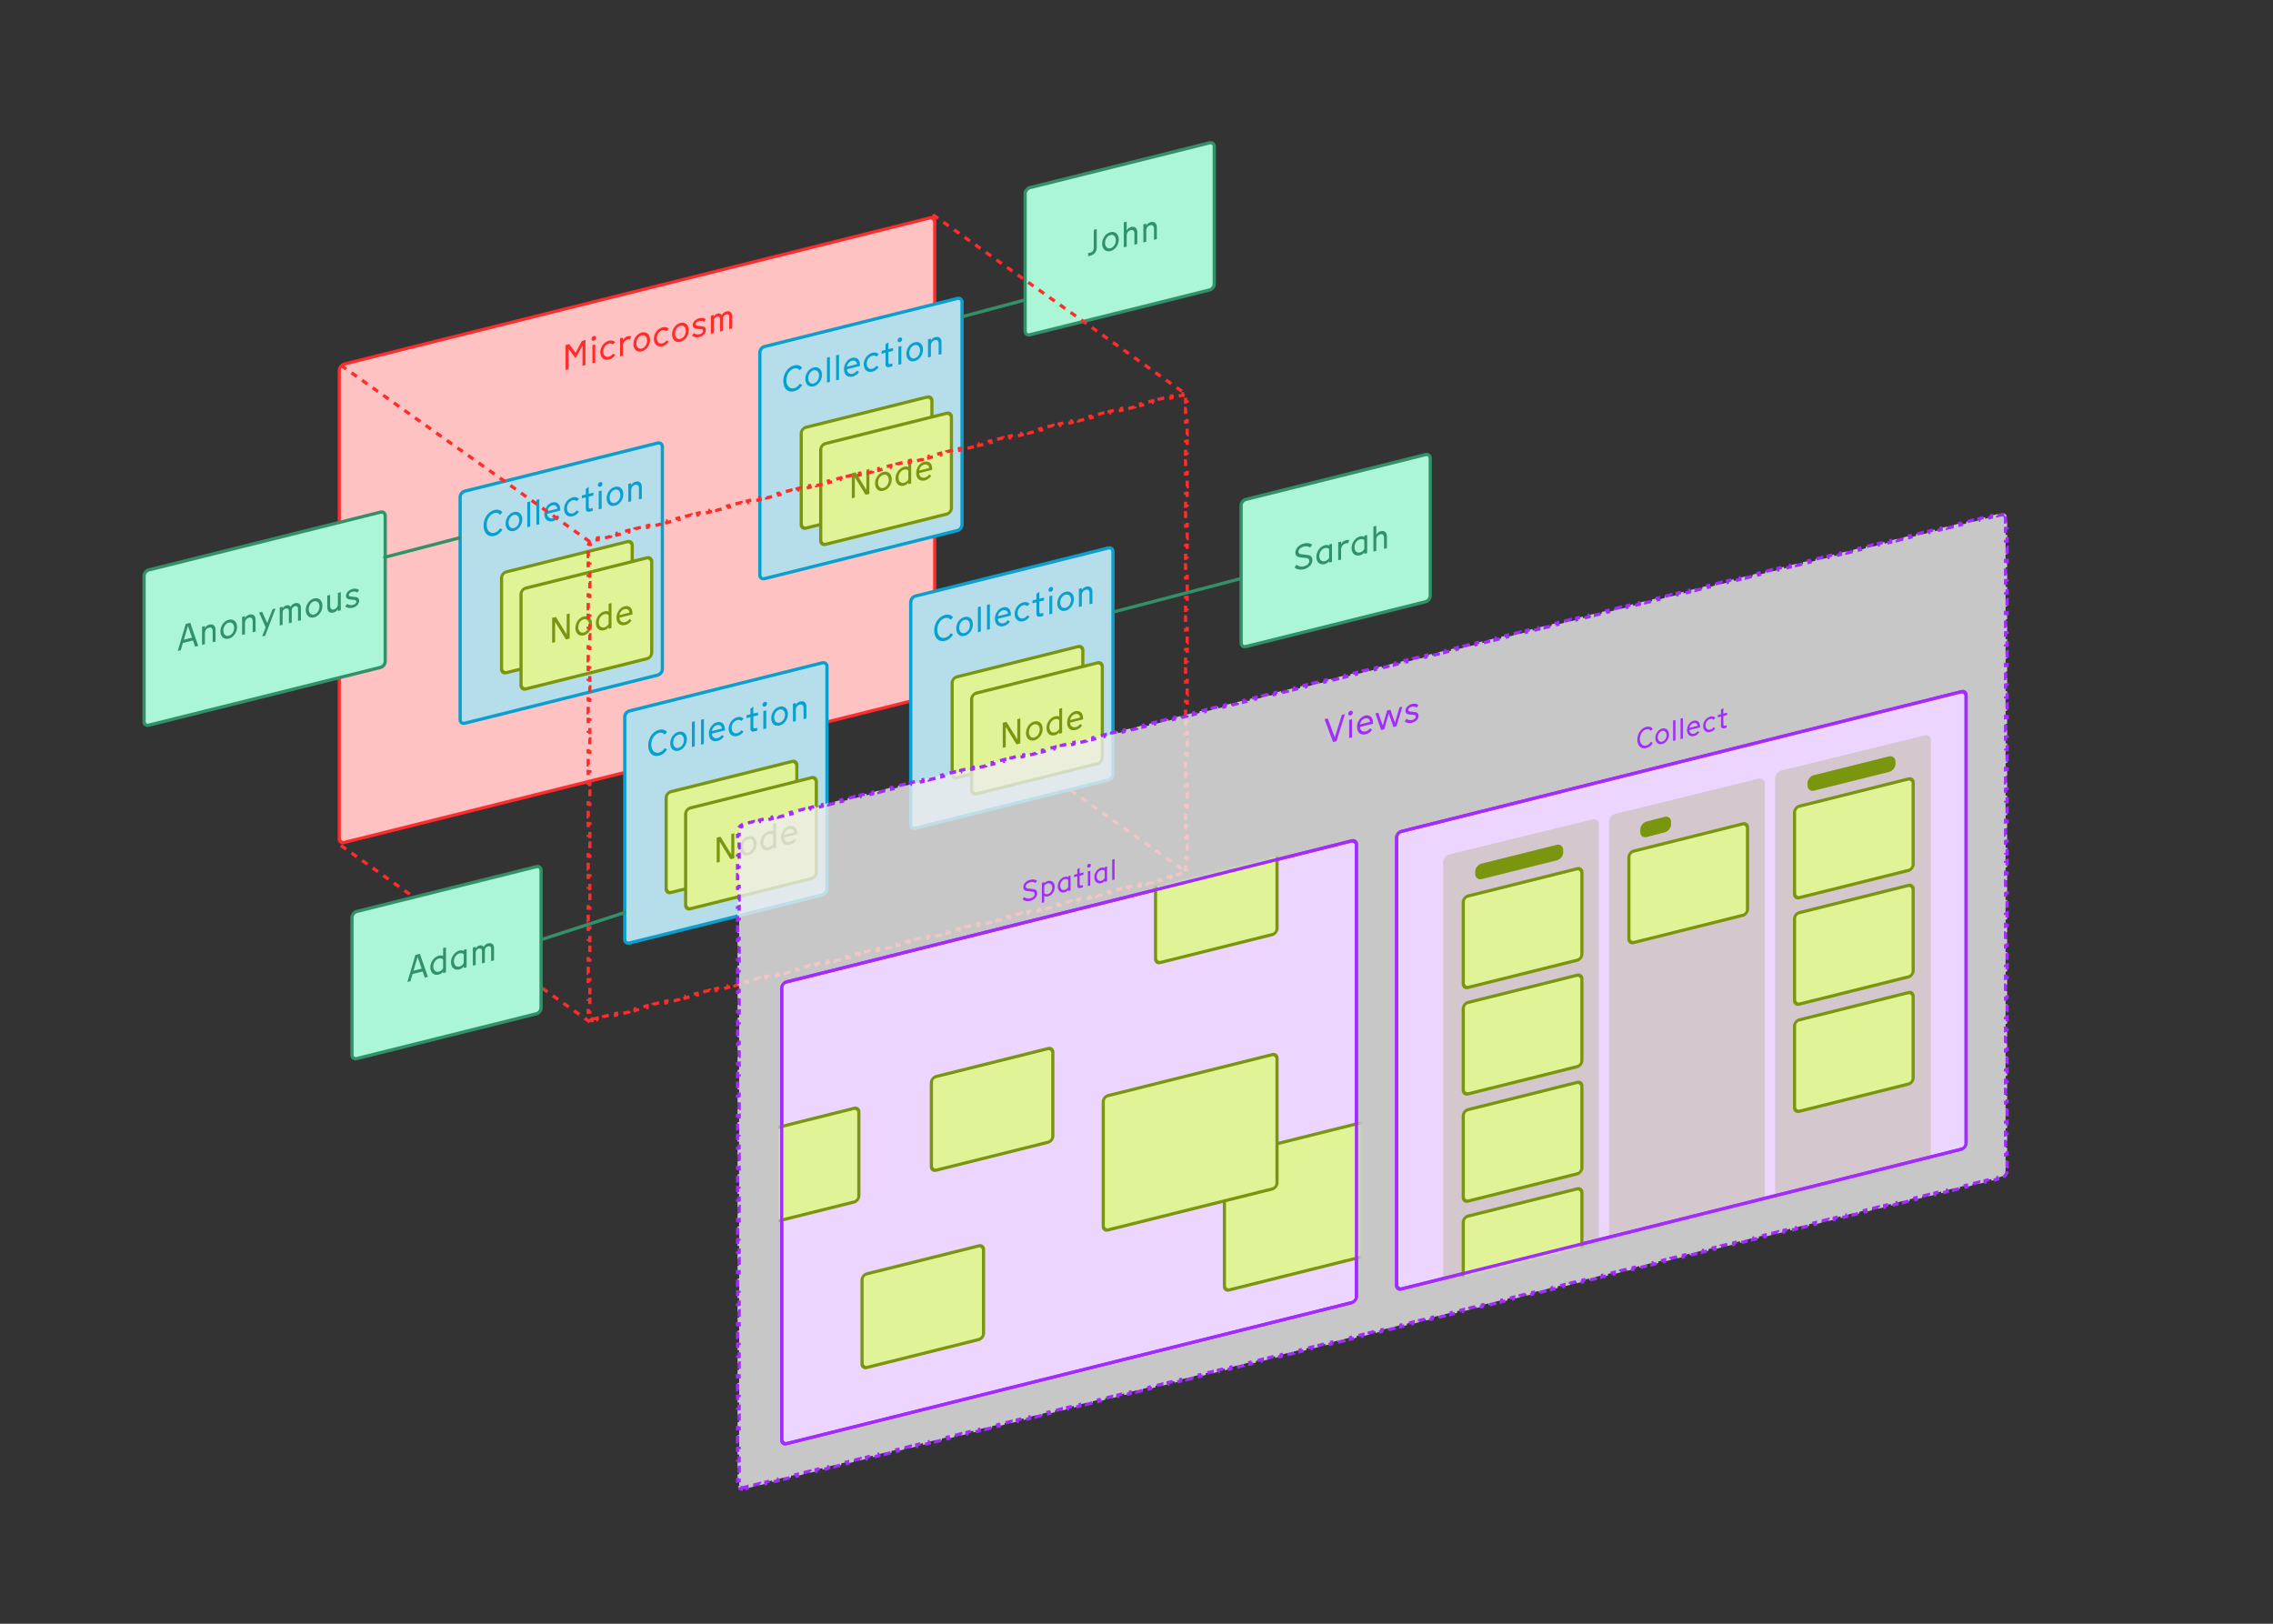 <svg width="700" height="500" viewBox="0 0 700 500" fill="none" xmlns="http://www.w3.org/2000/svg">

<rect x="0" y="0" width="700" height="500" fill="#333333" stroke="none"/>

<path d="M317.161 57.778L372.491 43.983C373.295 43.782 373.946 44.292 373.946 45.12V87.432C373.946 88.26 373.295 89.094 372.491 89.295L317.161 103.09C316.357 103.291 315.705 102.782 315.705 101.953V59.641C315.705 58.813 316.357 57.979 317.161 57.778Z" fill="#ABF6D6" stroke="#329168"/>
<path d="M335.105 78.903V77.957L335.788 77.787C336.386 77.638 336.834 77.086 336.834 76.371V70.772L337.752 70.543V76.362C337.752 77.55 336.888 78.459 335.831 78.722L335.105 78.903ZM341.973 77.312C340.5 77.679 339.411 76.686 339.411 75.035C339.411 73.397 340.5 71.86 341.973 71.493C343.446 71.126 344.545 72.117 344.545 73.755C344.545 75.406 343.446 76.945 341.973 77.312ZM341.973 76.432C342.944 76.19 343.638 75.115 343.638 73.993C343.638 72.86 342.944 72.131 341.973 72.373C341.002 72.615 340.318 73.687 340.318 74.82C340.318 75.942 341.002 76.674 341.973 76.432ZM348.343 69.905C349.378 69.646 350.243 70.113 350.243 71.543V75.129L349.357 75.35V71.885C349.357 71.005 348.823 70.698 348.247 70.841C347.478 71.033 346.977 71.73 346.977 72.445V75.943L346.091 76.164V68.464L346.977 68.243V71.004C347.265 70.437 347.702 70.064 348.343 69.905ZM352.115 74.662V69.085L353.001 68.864V69.502C353.289 68.935 353.727 68.562 354.367 68.403C355.403 68.144 356.267 68.611 356.267 70.041V73.627L355.381 73.848V70.383C355.381 69.503 354.848 69.196 354.271 69.339C353.503 69.531 353.001 70.228 353.001 70.943V74.441L352.115 74.662Z" fill="#329168"/>
<path d="M287.285 213.253L363.977 267.621" stroke="#FF2C2C" stroke-dasharray="2 2"/>
<rect x="0.485" y="0.379" width="189.043" height="147.317" rx="1.5" transform="matrix(0.97 -0.242 0 1 104.015 112.214)" fill="#FFC2C2" stroke="#FF2C2C"/>
<path d="M143.159 151.229L202.525 136.427C203.329 136.227 203.98 136.736 203.98 137.564V206.033C203.98 206.861 203.329 207.695 202.525 207.896L143.159 222.697C142.355 222.898 141.703 222.389 141.703 221.56V153.092C141.703 152.263 142.355 151.429 143.159 151.229Z" fill="#B5DDEA" stroke="#099FCE"/>
<path d="M152.273 165.007C150.234 165.515 148.932 164.058 148.932 161.858C148.932 159.658 150.234 157.551 152.273 157.043C153.415 156.758 154.215 157.087 154.738 157.77L153.98 158.531C153.639 158.044 153.03 157.8 152.262 157.992C150.885 158.335 149.871 159.952 149.871 161.624C149.871 163.296 150.885 164.407 152.262 164.064C153.03 163.872 153.639 163.335 153.98 162.689L154.749 163.036C154.226 163.992 153.415 164.722 152.273 165.007ZM158.27 163.49C156.797 163.857 155.708 162.863 155.708 161.213C155.708 159.574 156.797 158.038 158.27 157.671C159.743 157.303 160.842 158.294 160.842 159.933C160.842 161.583 159.743 163.122 158.27 163.49ZM158.27 162.61C159.241 162.367 159.935 161.292 159.935 160.17C159.935 159.037 159.241 158.308 158.27 158.551C157.298 158.793 156.615 159.865 156.615 160.998C156.615 162.12 157.298 162.852 158.27 162.61ZM162.388 162.342V154.642L163.273 154.421V162.121L162.388 162.342ZM165.191 161.643V153.943L166.077 153.722V161.422L165.191 161.643ZM170.29 160.482C168.806 160.851 167.622 160.036 167.622 158.221C167.622 156.516 168.785 155.049 170.087 154.724C171.667 154.33 172.531 155.413 172.531 156.81V157.228L168.529 158.226C168.55 159.32 169.425 159.817 170.258 159.61C170.877 159.455 171.325 159.09 171.603 158.647L172.254 159.068C171.816 159.749 171.144 160.269 170.29 160.482ZM171.635 156.659C171.539 155.924 171.069 155.359 170.077 155.607C169.351 155.788 168.678 156.516 168.518 157.436L171.635 156.659ZM176.366 158.967C174.861 159.342 173.709 158.397 173.709 156.725C173.709 155.053 174.872 153.531 176.366 153.159C177.263 152.935 177.893 153.163 178.298 153.634L177.615 154.343C177.338 154.038 176.9 153.917 176.356 154.052C175.384 154.294 174.616 155.3 174.616 156.499C174.616 157.687 175.384 158.331 176.356 158.089C176.9 157.954 177.327 157.605 177.615 157.17L178.288 157.553C177.85 158.245 177.252 158.746 176.366 158.967ZM181.683 157.531C181.032 157.693 180.413 157.573 180.413 156.649V153.151L179.207 153.451V152.571L180.413 152.271V150.544L181.299 149.927V152.05L182.74 151.69V152.57L181.299 152.93V156.12C181.299 156.593 181.577 156.667 181.897 156.587L182.516 156.432V157.323L181.683 157.531ZM184.818 149.896C184.433 149.992 184.124 149.75 184.124 149.354C184.124 148.936 184.433 148.551 184.818 148.455C185.223 148.354 185.533 148.585 185.533 149.003C185.533 149.399 185.223 149.795 184.818 149.896ZM184.391 156.856V151.279L185.277 151.058V156.635L184.391 156.856ZM189.383 155.732C187.91 156.099 186.821 155.106 186.821 153.456C186.821 151.817 187.91 150.28 189.383 149.913C190.856 149.546 191.955 150.537 191.955 152.176C191.955 153.826 190.856 155.365 189.383 155.732ZM189.383 154.852C190.354 154.61 191.048 153.535 191.048 152.413C191.048 151.28 190.354 150.551 189.383 150.793C188.411 151.035 187.728 152.108 187.728 153.241C187.728 154.363 188.411 155.094 189.383 154.852ZM193.501 154.585V149.008L194.386 148.787V149.425C194.675 148.858 195.112 148.485 195.753 148.325C196.788 148.067 197.652 148.533 197.652 149.963V153.549L196.767 153.77V150.305C196.767 149.425 196.233 149.118 195.657 149.262C194.888 149.454 194.386 150.151 194.386 150.866V154.364L193.501 154.585Z" fill="#099FCE"/>
<rect x="0.485" y="0.379" width="41.49" height="31.041" rx="1.5" transform="matrix(0.97 -0.242 0 1 153.987 176.206)" fill="#E0F397" stroke="#7A950E"/>
<path d="M164.038 192.957V185.257L165.191 184.97L168.521 190.376V184.139L169.439 183.91V191.61L168.275 191.901L164.956 186.502V192.728L164.038 192.957ZM173.757 190.655C172.284 191.022 171.195 190.029 171.195 188.379C171.195 186.74 172.284 185.203 173.757 184.836C175.23 184.469 176.329 185.459 176.329 187.098C176.329 188.748 175.23 190.288 173.757 190.655ZM173.757 189.775C174.728 189.533 175.422 188.458 175.422 187.336C175.422 186.203 174.728 185.474 173.757 185.716C172.785 185.958 172.102 187.03 172.102 188.163C172.102 189.285 172.785 190.017 173.757 189.775ZM180.052 189.085C178.675 189.429 177.501 188.577 177.501 186.828C177.501 185.013 178.857 183.575 180.095 183.267C180.703 183.115 181.173 183.152 181.429 183.385V180.921L182.315 180.7V188.4L181.429 188.621V188.137C181.205 188.556 180.682 188.928 180.052 189.085ZM180.095 188.195C180.66 188.054 181.183 187.67 181.429 187.114V184.474C181.194 184.125 180.756 183.982 180.105 184.144C179.348 184.333 178.408 185.26 178.408 186.602C178.408 187.79 179.166 188.426 180.095 188.195ZM186.528 187.46C185.044 187.83 183.859 187.014 183.859 185.199C183.859 183.494 185.023 182.027 186.325 181.702C187.904 181.308 188.769 182.391 188.769 183.788V184.206L184.766 185.204C184.788 186.298 185.663 186.795 186.496 186.588C187.115 186.433 187.563 186.069 187.84 185.625L188.491 186.046C188.054 186.727 187.381 187.247 186.528 187.46ZM187.872 183.637C187.776 182.902 187.307 182.337 186.314 182.585C185.588 182.766 184.916 183.495 184.756 184.414L187.872 183.637Z" fill="#7A950E"/>
<rect x="0.485" y="0.379" width="41.49" height="31.041" rx="1.5" transform="matrix(0.97 -0.242 0 1 159.987 181.206)" fill="#E0F397" stroke="#7A950E"/>
<path d="M170.038 197.957V190.257L171.191 189.97L174.521 195.376V189.139L175.439 188.91V196.61L174.275 196.901L170.956 191.502V197.728L170.038 197.957ZM179.757 195.655C178.284 196.022 177.195 195.029 177.195 193.379C177.195 191.74 178.284 190.203 179.757 189.836C181.23 189.469 182.329 190.459 182.329 192.098C182.329 193.748 181.23 195.288 179.757 195.655ZM179.757 194.775C180.728 194.533 181.422 193.458 181.422 192.336C181.422 191.203 180.728 190.474 179.757 190.716C178.785 190.958 178.102 192.03 178.102 193.163C178.102 194.285 178.785 195.017 179.757 194.775ZM186.052 194.085C184.675 194.429 183.501 193.577 183.501 191.828C183.501 190.013 184.857 188.575 186.095 188.267C186.703 188.115 187.173 188.152 187.429 188.385V185.921L188.315 185.7V193.4L187.429 193.621V193.137C187.205 193.556 186.682 193.928 186.052 194.085ZM186.095 193.195C186.66 193.054 187.183 192.67 187.429 192.114V189.474C187.194 189.125 186.756 188.982 186.105 189.144C185.348 189.333 184.408 190.26 184.408 191.602C184.408 192.79 185.166 193.426 186.095 193.195ZM192.528 192.46C191.044 192.83 189.859 192.014 189.859 190.199C189.859 188.494 191.023 187.027 192.325 186.702C193.904 186.308 194.769 187.391 194.769 188.788V189.206L190.766 190.204C190.788 191.298 191.663 191.795 192.496 191.588C193.115 191.433 193.563 191.069 193.84 190.625L194.491 191.046C194.054 191.727 193.381 192.247 192.528 192.46ZM193.872 188.637C193.776 187.902 193.307 187.337 192.314 187.585C191.588 187.766 190.916 188.495 190.756 189.414L193.872 188.637Z" fill="#7A950E"/>
<path d="M235.455 106.707L294.821 91.905C295.625 91.705 296.276 92.214 296.276 93.042V161.511C296.276 162.339 295.625 163.173 294.821 163.374L235.455 178.175C234.651 178.376 233.999 177.867 233.999 177.038V108.57C233.999 107.741 234.651 106.907 235.455 106.707Z" fill="#B5DDEA" stroke="#099FCE"/>
<path d="M244.568 120.485C242.53 120.993 241.228 119.536 241.228 117.336C241.228 115.136 242.53 113.029 244.568 112.521C245.711 112.236 246.511 112.565 247.034 113.248L246.276 114.009C245.935 113.522 245.326 113.278 244.558 113.47C243.181 113.813 242.167 115.43 242.167 117.102C242.167 118.774 243.181 119.885 244.558 119.542C245.326 119.35 245.935 118.813 246.276 118.167L247.045 118.514C246.522 119.47 245.711 120.2 244.568 120.485ZM250.566 118.968C249.093 119.335 248.004 118.341 248.004 116.691C248.004 115.052 249.093 113.516 250.566 113.149C252.039 112.781 253.138 113.772 253.138 115.411C253.138 117.061 252.039 118.6 250.566 118.968ZM250.566 118.088C251.537 117.845 252.231 116.77 252.231 115.648C252.231 114.515 251.537 113.786 250.566 114.029C249.594 114.271 248.911 115.343 248.911 116.476C248.911 117.598 249.594 118.33 250.566 118.088ZM254.684 117.82V110.12L255.569 109.899V117.599L254.684 117.82ZM257.487 117.121V109.421L258.373 109.2V116.9L257.487 117.121ZM262.586 115.96C261.102 116.33 259.918 115.514 259.918 113.699C259.918 111.994 261.081 110.527 262.383 110.202C263.963 109.808 264.827 110.891 264.827 112.288V112.706L260.825 113.704C260.846 114.798 261.721 115.295 262.554 115.088C263.173 114.933 263.621 114.568 263.899 114.125L264.55 114.546C264.112 115.227 263.44 115.747 262.586 115.96ZM263.931 112.137C263.835 111.402 263.365 110.837 262.372 111.085C261.647 111.266 260.974 111.994 260.814 112.914L263.931 112.137ZM268.662 114.445C267.157 114.82 266.005 113.875 266.005 112.203C266.005 110.531 267.168 109.009 268.662 108.637C269.559 108.413 270.189 108.641 270.594 109.112L269.911 109.821C269.634 109.516 269.196 109.395 268.652 109.53C267.68 109.772 266.912 110.778 266.912 111.977C266.912 113.165 267.68 113.809 268.652 113.567C269.196 113.432 269.623 113.083 269.911 112.648L270.584 113.031C270.146 113.723 269.548 114.224 268.662 114.445ZM273.979 113.009C273.328 113.171 272.709 113.051 272.709 112.127V108.629L271.503 108.929V108.049L272.709 107.749V106.022L273.595 105.405V107.528L275.036 107.168V108.048L273.595 108.408V111.598C273.595 112.071 273.873 112.145 274.193 112.065L274.812 111.91V112.801L273.979 113.009ZM277.114 105.374C276.729 105.47 276.42 105.228 276.42 104.832C276.42 104.414 276.729 104.029 277.114 103.933C277.519 103.832 277.829 104.063 277.829 104.481C277.829 104.877 277.519 105.273 277.114 105.374ZM276.687 112.334V106.757L277.573 106.536V112.113L276.687 112.334ZM281.679 111.21C280.206 111.578 279.117 110.584 279.117 108.934C279.117 107.295 280.206 105.759 281.679 105.391C283.151 105.024 284.251 106.015 284.251 107.654C284.251 109.304 283.151 110.843 281.679 111.21ZM281.679 110.33C282.65 110.088 283.344 109.013 283.344 107.891C283.344 106.758 282.65 106.029 281.679 106.271C280.707 106.513 280.024 107.586 280.024 108.719C280.024 109.841 280.707 110.572 281.679 110.33ZM285.797 110.063V104.486L286.682 104.265V104.903C286.971 104.336 287.408 103.963 288.049 103.803C289.084 103.545 289.948 104.011 289.948 105.441V109.027L289.063 109.248V105.783C289.063 104.903 288.529 104.596 287.953 104.74C287.184 104.932 286.682 105.629 286.682 106.344V109.842L285.797 110.063Z" fill="#099FCE"/>
<rect x="0.485" y="0.379" width="41.49" height="31.041" rx="1.5" transform="matrix(0.97 -0.242 0 1 246.283 131.684)" fill="#E0F397" stroke="#7A950E"/>
<path d="M256.334 148.435V140.735L257.486 140.448L260.817 145.854V139.617L261.734 139.389V147.089L260.571 147.379L257.252 141.98V148.206L256.334 148.435ZM266.053 146.133C264.58 146.5 263.491 145.507 263.491 143.857C263.491 142.218 264.58 140.681 266.053 140.314C267.526 139.947 268.625 140.938 268.625 142.577C268.625 144.227 267.526 145.766 266.053 146.133ZM266.053 145.253C267.024 145.011 267.718 143.936 267.718 142.814C267.718 141.681 267.024 140.952 266.053 141.194C265.081 141.436 264.398 142.508 264.398 143.641C264.398 144.763 265.081 145.495 266.053 145.253ZM272.348 144.563C270.971 144.907 269.797 144.055 269.797 142.306C269.797 140.491 271.153 139.053 272.391 138.745C272.999 138.593 273.469 138.63 273.725 138.863V136.399L274.611 136.178V143.878L273.725 144.099V143.615C273.501 144.034 272.978 144.406 272.348 144.563ZM272.391 143.673C272.956 143.532 273.479 143.148 273.725 142.592V139.952C273.49 139.604 273.052 139.46 272.401 139.622C271.644 139.811 270.704 140.738 270.704 142.08C270.704 143.268 271.462 143.904 272.391 143.673ZM278.823 142.938C277.34 143.308 276.155 142.492 276.155 140.677C276.155 138.972 277.319 137.505 278.621 137.18C280.2 136.786 281.065 137.869 281.065 139.266V139.684L277.062 140.682C277.084 141.777 277.959 142.273 278.791 142.066C279.411 141.911 279.859 141.547 280.136 141.103L280.787 141.524C280.35 142.205 279.677 142.725 278.823 142.938ZM280.168 139.115C280.072 138.38 279.603 137.815 278.61 138.063C277.884 138.244 277.212 138.973 277.052 139.892L280.168 139.115Z" fill="#7A950E"/>
<rect x="0.485" y="0.379" width="41.49" height="31.041" rx="1.5" transform="matrix(0.97 -0.242 0 1 252.283 136.684)" fill="#E0F397" stroke="#7A950E"/>
<path d="M262.334 153.435V145.735L263.486 145.448L266.817 150.854V144.617L267.734 144.389V152.089L266.571 152.379L263.252 146.98V153.206L262.334 153.435ZM272.053 151.133C270.58 151.5 269.491 150.507 269.491 148.857C269.491 147.218 270.58 145.681 272.053 145.314C273.526 144.947 274.625 145.938 274.625 147.577C274.625 149.227 273.526 150.766 272.053 151.133ZM272.053 150.253C273.024 150.011 273.718 148.936 273.718 147.814C273.718 146.681 273.024 145.952 272.053 146.194C271.081 146.436 270.398 147.508 270.398 148.641C270.398 149.763 271.081 150.495 272.053 150.253ZM278.348 149.563C276.971 149.907 275.797 149.055 275.797 147.306C275.797 145.491 277.153 144.053 278.391 143.745C278.999 143.593 279.469 143.63 279.725 143.863V141.399L280.611 141.178V148.878L279.725 149.099V148.615C279.501 149.034 278.978 149.406 278.348 149.563ZM278.391 148.673C278.956 148.532 279.479 148.148 279.725 147.592V144.952C279.49 144.604 279.052 144.46 278.401 144.622C277.644 144.811 276.704 145.738 276.704 147.08C276.704 148.268 277.462 148.904 278.391 148.673ZM284.823 147.938C283.34 148.308 282.155 147.492 282.155 145.677C282.155 143.972 283.319 142.505 284.621 142.18C286.2 141.786 287.065 142.869 287.065 144.266V144.684L283.062 145.682C283.084 146.777 283.959 147.273 284.791 147.066C285.411 146.911 285.859 146.547 286.136 146.103L286.787 146.524C286.35 147.205 285.677 147.725 284.823 147.938ZM286.168 144.115C286.072 143.38 285.603 142.815 284.61 143.063C283.884 143.244 283.212 143.973 283.052 144.892L286.168 144.115Z" fill="#7A950E"/>
<path d="M281.931 183.547L341.297 168.745C342.101 168.545 342.752 169.054 342.752 169.883V238.351C342.752 239.18 342.101 240.014 341.297 240.214L281.931 255.016C281.127 255.216 280.475 254.707 280.475 253.879V185.41C280.475 184.582 281.127 183.748 281.931 183.547Z" fill="#B5DDEA" stroke="#099FCE"/>
<path d="M291.045 197.325C289.006 197.833 287.704 196.376 287.704 194.176C287.704 191.976 289.006 189.869 291.045 189.361C292.187 189.076 292.987 189.405 293.51 190.088L292.752 190.849C292.411 190.363 291.803 190.118 291.034 190.31C289.657 190.653 288.643 192.27 288.643 193.942C288.643 195.614 289.657 196.725 291.034 196.382C291.803 196.19 292.411 195.654 292.752 195.007L293.521 195.355C292.998 196.31 292.187 197.04 291.045 197.325ZM297.042 195.808C295.569 196.175 294.48 195.182 294.48 193.532C294.48 191.893 295.569 190.356 297.042 189.989C298.515 189.622 299.614 190.613 299.614 192.252C299.614 193.902 298.515 195.441 297.042 195.808ZM297.042 194.928C298.013 194.686 298.707 193.611 298.707 192.489C298.707 191.356 298.013 190.627 297.042 190.869C296.071 191.111 295.387 192.183 295.387 193.316C295.387 194.438 296.071 195.17 297.042 194.928ZM301.16 194.66V186.96L302.046 186.739V194.439L301.16 194.66ZM303.964 193.961V186.261L304.849 186.04V193.74L303.964 193.961ZM309.062 192.8C307.579 193.17 306.394 192.354 306.394 190.539C306.394 188.834 307.557 187.367 308.859 187.043C310.439 186.649 311.304 187.731 311.304 189.128V189.546L307.301 190.544C307.322 191.639 308.198 192.135 309.03 191.928C309.649 191.774 310.097 191.409 310.375 190.966L311.026 191.386C310.588 192.067 309.916 192.587 309.062 192.8ZM310.407 188.978C310.311 188.243 309.841 187.678 308.849 187.925C308.123 188.106 307.45 188.835 307.29 189.755L310.407 188.978ZM315.139 191.285C313.634 191.66 312.481 190.716 312.481 189.044C312.481 187.372 313.644 185.849 315.139 185.477C316.035 185.253 316.665 185.481 317.07 185.952L316.387 186.662C316.11 186.357 315.672 186.235 315.128 186.371C314.157 186.613 313.388 187.618 313.388 188.817C313.388 190.005 314.157 190.65 315.128 190.408C315.672 190.272 316.099 189.923 316.387 189.489L317.06 189.871C316.622 190.563 316.024 191.064 315.139 191.285ZM320.456 189.849C319.804 190.012 319.185 189.891 319.185 188.967V185.469L317.979 185.77V184.89L319.185 184.589V182.862L320.071 182.245V184.368L321.512 184.009V184.889L320.071 185.248V188.438C320.071 188.911 320.349 188.985 320.669 188.905L321.288 188.751V189.642L320.456 189.849ZM323.59 182.215C323.206 182.311 322.896 182.069 322.896 181.673C322.896 181.255 323.206 180.87 323.59 180.774C323.995 180.673 324.305 180.903 324.305 181.321C324.305 181.717 323.995 182.114 323.59 182.215ZM323.163 189.174V183.597L324.049 183.376V188.953L323.163 189.174ZM328.155 188.051C326.682 188.418 325.593 187.424 325.593 185.774C325.593 184.135 326.682 182.599 328.155 182.232C329.628 181.864 330.727 182.855 330.727 184.494C330.727 186.144 329.628 187.683 328.155 188.051ZM328.155 187.171C329.126 186.928 329.82 185.853 329.82 184.731C329.82 183.598 329.126 182.869 328.155 183.112C327.184 183.354 326.5 184.426 326.5 185.559C326.5 186.681 327.184 187.413 328.155 187.171ZM332.273 186.903V181.326L333.159 181.105V181.743C333.447 181.176 333.884 180.803 334.525 180.643C335.56 180.385 336.425 180.852 336.425 182.282V185.868L335.539 186.089V182.624C335.539 181.744 335.005 181.437 334.429 181.58C333.66 181.772 333.159 182.469 333.159 183.184V186.682L332.273 186.903Z" fill="#099FCE"/>
<rect x="0.485" y="0.379" width="41.49" height="31.041" rx="1.5" transform="matrix(0.97 -0.242 0 1 292.759 208.525)" fill="#E0F397" stroke="#7A950E"/>
<path d="M302.81 225.275V217.575L303.963 217.288L307.293 222.695V216.458L308.211 216.229V223.929L307.047 224.219L303.728 218.821V225.047L302.81 225.275ZM312.529 222.973C311.056 223.34 309.967 222.347 309.967 220.697C309.967 219.058 311.056 217.521 312.529 217.154C314.002 216.787 315.101 217.778 315.101 219.417C315.101 221.067 314.002 222.606 312.529 222.973ZM312.529 222.093C313.5 221.851 314.194 220.776 314.194 219.654C314.194 218.521 313.5 217.792 312.529 218.034C311.558 218.276 310.875 219.349 310.875 220.482C310.875 221.604 311.558 222.335 312.529 222.093ZM318.824 221.404C317.447 221.747 316.273 220.896 316.273 219.147C316.273 217.332 317.629 215.894 318.867 215.585C319.475 215.433 319.945 215.47 320.201 215.703V213.239L321.087 213.018V220.718L320.201 220.939V220.455C319.977 220.874 319.454 221.247 318.824 221.404ZM318.867 220.513C319.433 220.372 319.956 219.989 320.201 219.432V216.792C319.966 216.444 319.529 216.3 318.878 216.462C318.12 216.651 317.181 217.578 317.181 218.92C317.181 220.108 317.938 220.744 318.867 220.513ZM325.3 219.778C323.816 220.148 322.631 219.332 322.631 217.517C322.631 215.812 323.795 214.345 325.097 214.021C326.677 213.627 327.541 214.709 327.541 216.106V216.524L323.539 217.522C323.56 218.617 324.435 219.114 325.268 218.906C325.887 218.752 326.335 218.387 326.613 217.944L327.264 218.364C326.826 219.046 326.154 219.565 325.3 219.778ZM326.645 215.956C326.548 215.221 326.079 214.656 325.086 214.903C324.36 215.084 323.688 215.813 323.528 216.733L326.645 215.956Z" fill="#7A950E"/>
<rect x="0.485" y="0.379" width="41.49" height="31.041" rx="1.5" transform="matrix(0.97 -0.242 0 1 298.759 213.525)" fill="#E0F397" stroke="#7A950E"/>
<path d="M308.81 230.275V222.575L309.963 222.288L313.293 227.695V221.458L314.211 221.229V228.929L313.047 229.219L309.728 223.821V230.047L308.81 230.275ZM318.529 227.973C317.056 228.34 315.967 227.347 315.967 225.697C315.967 224.058 317.056 222.521 318.529 222.154C320.002 221.787 321.101 222.778 321.101 224.417C321.101 226.067 320.002 227.606 318.529 227.973ZM318.529 227.093C319.5 226.851 320.194 225.776 320.194 224.654C320.194 223.521 319.5 222.792 318.529 223.034C317.558 223.276 316.875 224.349 316.875 225.482C316.875 226.604 317.558 227.335 318.529 227.093ZM324.824 226.404C323.447 226.747 322.273 225.896 322.273 224.147C322.273 222.332 323.629 220.894 324.867 220.585C325.475 220.433 325.945 220.47 326.201 220.703V218.239L327.087 218.018V225.718L326.201 225.939V225.455C325.977 225.874 325.454 226.247 324.824 226.404ZM324.867 225.513C325.433 225.372 325.956 224.989 326.201 224.432V221.792C325.966 221.444 325.529 221.3 324.878 221.462C324.12 221.651 323.181 222.578 323.181 223.92C323.181 225.108 323.938 225.744 324.867 225.513ZM331.3 224.778C329.816 225.148 328.631 224.332 328.631 222.517C328.631 220.812 329.795 219.345 331.097 219.021C332.677 218.627 333.541 219.709 333.541 221.106V221.524L329.539 222.522C329.56 223.617 330.435 224.114 331.268 223.906C331.887 223.752 332.335 223.387 332.613 222.944L333.264 223.364C332.826 224.046 332.154 224.565 331.3 224.778ZM332.645 220.956C332.548 220.221 332.079 219.656 331.086 219.903C330.36 220.084 329.688 220.813 329.528 221.733L332.645 220.956Z" fill="#7A950E"/>
<path d="M193.853 218.913L253.219 204.112C254.023 203.911 254.675 204.42 254.675 205.249V273.717C254.675 274.546 254.023 275.38 253.219 275.58L193.853 290.382C193.049 290.582 192.397 290.073 192.397 289.245V220.776C192.397 219.948 193.049 219.114 193.853 218.913Z" fill="#B5DDEA" stroke="#099FCE"/>
<path d="M202.967 232.691C200.928 233.2 199.626 231.742 199.626 229.542C199.626 227.342 200.928 225.236 202.967 224.727C204.109 224.443 204.909 224.771 205.432 225.455L204.675 226.216C204.333 225.729 203.725 225.484 202.956 225.676C201.579 226.019 200.565 227.636 200.565 229.308C200.565 230.98 201.579 232.091 202.956 231.748C203.725 231.556 204.333 231.02 204.675 230.374L205.443 230.721C204.92 231.676 204.109 232.407 202.967 232.691ZM208.964 231.174C207.491 231.541 206.402 230.548 206.402 228.898C206.402 227.259 207.491 225.722 208.964 225.355C210.437 224.988 211.536 225.979 211.536 227.618C211.536 229.268 210.437 230.807 208.964 231.174ZM208.964 230.294C209.935 230.052 210.629 228.977 210.629 227.855C210.629 226.722 209.935 225.993 208.964 226.235C207.993 226.477 207.31 227.55 207.31 228.683C207.31 229.805 207.993 230.536 208.964 230.294ZM213.082 230.026V222.326L213.968 222.106V229.806L213.082 230.026ZM215.886 229.327V221.627L216.772 221.406V229.106L215.886 229.327ZM220.984 228.166C219.501 228.536 218.316 227.72 218.316 225.905C218.316 224.2 219.479 222.733 220.782 222.409C222.361 222.015 223.226 223.097 223.226 224.494V224.912L219.223 225.91C219.245 227.005 220.12 227.502 220.952 227.294C221.571 227.14 222.02 226.775 222.297 226.332L222.948 226.753C222.511 227.434 221.838 227.953 220.984 228.166ZM222.329 224.344C222.233 223.609 221.763 223.044 220.771 223.291C220.045 223.472 219.373 224.201 219.213 225.121L222.329 224.344ZM227.061 226.651C225.556 227.026 224.403 226.082 224.403 224.41C224.403 222.738 225.567 221.216 227.061 220.843C227.957 220.62 228.587 220.848 228.993 221.318L228.31 222.028C228.032 221.723 227.594 221.601 227.05 221.737C226.079 221.979 225.31 222.985 225.31 224.184C225.31 225.372 226.079 226.016 227.05 225.774C227.594 225.638 228.021 225.29 228.31 224.855L228.982 225.237C228.544 225.929 227.947 226.43 227.061 226.651ZM232.378 225.215C231.727 225.378 231.108 225.257 231.108 224.333V220.835L229.902 221.136V220.256L231.108 219.955V218.228L231.993 217.611V219.734L233.434 219.375V220.255L231.993 220.614V223.804C231.993 224.277 232.271 224.351 232.591 224.271L233.21 224.117V225.008L232.378 225.215ZM235.512 217.581C235.128 217.677 234.818 217.435 234.818 217.039C234.818 216.621 235.128 216.236 235.512 216.14C235.918 216.039 236.227 216.27 236.227 216.688C236.227 217.084 235.918 217.48 235.512 217.581ZM235.085 224.54V218.963L235.971 218.743V224.32L235.085 224.54ZM240.077 223.417C238.604 223.784 237.515 222.791 237.515 221.141C237.515 219.502 238.604 217.965 240.077 217.598C241.55 217.231 242.649 218.221 242.649 219.86C242.649 221.51 241.55 223.05 240.077 223.417ZM240.077 222.537C241.048 222.295 241.742 221.22 241.742 220.098C241.742 218.965 241.048 218.236 240.077 218.478C239.106 218.72 238.423 219.792 238.423 220.925C238.423 222.047 239.106 222.779 240.077 222.537ZM244.195 222.269V216.692L245.081 216.471V217.109C245.369 216.542 245.807 216.169 246.447 216.01C247.482 215.751 248.347 216.218 248.347 217.648V221.234L247.461 221.455V217.99C247.461 217.11 246.927 216.803 246.351 216.947C245.582 217.138 245.081 217.835 245.081 218.55V222.048L244.195 222.269Z" fill="#099FCE"/>
<rect x="0.485" y="0.379" width="41.49" height="31.041" rx="1.5" transform="matrix(0.97 -0.242 0 1 204.681 243.891)" fill="#E0F397" stroke="#7A950E"/>
<path d="M214.732 260.642V252.942L215.885 252.654L219.215 258.061V251.824L220.133 251.595V259.295L218.969 259.585L215.65 254.187V260.413L214.732 260.642ZM224.451 258.339C222.978 258.707 221.89 257.713 221.89 256.063C221.89 254.424 222.978 252.888 224.451 252.52C225.924 252.153 227.023 253.144 227.023 254.783C227.023 256.433 225.924 257.972 224.451 258.339ZM224.451 257.459C225.422 257.217 226.116 256.142 226.116 255.02C226.116 253.887 225.422 253.158 224.451 253.4C223.48 253.643 222.797 254.715 222.797 255.848C222.797 256.97 223.48 257.702 224.451 257.459ZM230.746 256.77C229.37 257.113 228.196 256.262 228.196 254.513C228.196 252.698 229.551 251.26 230.789 250.951C231.397 250.799 231.867 250.836 232.123 251.07V248.606L233.009 248.385V256.085L232.123 256.306V255.822C231.899 256.24 231.376 256.613 230.746 256.77ZM230.789 255.879C231.355 255.738 231.878 255.355 232.123 254.799V252.159C231.888 251.81 231.451 251.666 230.8 251.829C230.042 252.017 229.103 252.945 229.103 254.287C229.103 255.475 229.861 256.111 230.789 255.879ZM237.222 255.144C235.738 255.514 234.554 254.699 234.554 252.884C234.554 251.179 235.717 249.712 237.019 249.387C238.599 248.993 239.463 250.075 239.463 251.472V251.89L235.461 252.888C235.482 253.983 236.357 254.48 237.19 254.272C237.809 254.118 238.257 253.753 238.535 253.31L239.186 253.731C238.748 254.412 238.076 254.931 237.222 255.144ZM238.567 251.322C238.471 250.587 238.001 250.022 237.008 250.27C236.283 250.45 235.61 251.179 235.45 252.099L238.567 251.322Z" fill="#7A950E"/>
<rect x="0.485" y="0.379" width="41.49" height="31.041" rx="1.5" transform="matrix(0.97 -0.242 0 1 210.681 248.891)" fill="#E0F397" stroke="#7A950E"/>
<path d="M220.732 265.642V257.942L221.885 257.654L225.215 263.061V256.824L226.133 256.595V264.295L224.969 264.585L221.65 259.187V265.413L220.732 265.642ZM230.451 263.339C228.978 263.707 227.89 262.713 227.89 261.063C227.89 259.424 228.978 257.888 230.451 257.52C231.924 257.153 233.023 258.144 233.023 259.783C233.023 261.433 231.924 262.972 230.451 263.339ZM230.451 262.459C231.422 262.217 232.116 261.142 232.116 260.02C232.116 258.887 231.422 258.158 230.451 258.4C229.48 258.643 228.797 259.715 228.797 260.848C228.797 261.97 229.48 262.702 230.451 262.459ZM236.746 261.77C235.37 262.113 234.196 261.262 234.196 259.513C234.196 257.698 235.551 256.26 236.789 255.951C237.397 255.799 237.867 255.836 238.123 256.07V253.606L239.009 253.385V261.085L238.123 261.306V260.822C237.899 261.24 237.376 261.613 236.746 261.77ZM236.789 260.879C237.355 260.738 237.878 260.355 238.123 259.799V257.159C237.888 256.81 237.451 256.666 236.8 256.829C236.042 257.017 235.103 257.945 235.103 259.287C235.103 260.475 235.861 261.111 236.789 260.879ZM243.222 260.144C241.738 260.514 240.554 259.699 240.554 257.884C240.554 256.179 241.717 254.712 243.019 254.387C244.599 253.993 245.463 255.075 245.463 256.472V256.89L241.461 257.888C241.482 258.983 242.357 259.48 243.19 259.272C243.809 259.118 244.257 258.753 244.535 258.31L245.186 258.731C244.748 259.412 244.076 259.931 243.222 260.144ZM244.567 256.322C244.471 255.587 244.001 255.022 243.008 255.27C242.283 255.45 241.61 256.179 241.45 257.099L244.567 256.322Z" fill="#7A950E"/>
<path d="M174.179 113.934V106.234L175.31 105.952L177.264 108.622L179.217 104.978L180.306 104.707V112.407L179.388 112.636V106.421L177.296 110.231L177.2 110.255L175.097 107.435V113.705L174.179 113.934ZM182.867 104.915C182.482 105.011 182.173 104.769 182.173 104.373C182.173 103.955 182.482 103.57 182.867 103.474C183.272 103.373 183.582 103.604 183.582 104.022C183.582 104.418 183.272 104.814 182.867 104.915ZM182.44 111.875V106.298L183.325 106.077V111.654L182.44 111.875ZM187.527 110.716C186.023 111.091 184.87 110.147 184.87 108.475C184.87 106.803 186.033 105.281 187.527 104.908C188.424 104.685 189.054 104.913 189.459 105.384L188.776 106.093C188.499 105.788 188.061 105.666 187.517 105.802C186.546 106.044 185.777 107.05 185.777 108.249C185.777 109.437 186.546 110.081 187.517 109.839C188.061 109.703 188.488 109.355 188.776 108.92L189.449 109.302C189.011 109.994 188.413 110.495 187.527 110.716ZM190.955 109.752V104.175L191.841 103.954V104.79C192.033 104.269 192.61 103.718 193.357 103.532C193.784 103.425 194.072 103.419 194.371 103.554L193.944 104.54C193.784 104.459 193.56 104.46 193.282 104.529C192.62 104.694 192.001 105.245 191.841 106.253V109.531L190.955 109.752ZM197.625 108.21C196.152 108.577 195.064 107.583 195.064 105.933C195.064 104.294 196.152 102.758 197.625 102.391C199.098 102.023 200.197 103.014 200.197 104.653C200.197 106.303 199.098 107.842 197.625 108.21ZM197.625 107.33C198.596 107.087 199.29 106.012 199.29 104.89C199.29 103.757 198.596 103.028 197.625 103.271C196.654 103.513 195.971 104.585 195.971 105.718C195.971 106.84 196.654 107.572 197.625 107.33ZM204.027 106.602C202.522 106.978 201.37 106.033 201.37 104.361C201.37 102.689 202.533 101.167 204.027 100.794C204.924 100.571 205.554 100.799 205.959 101.27L205.276 101.979C204.999 101.674 204.561 101.552 204.017 101.688C203.045 101.93 202.277 102.936 202.277 104.135C202.277 105.323 203.045 105.967 204.017 105.725C204.561 105.589 204.988 105.241 205.276 104.806L205.948 105.188C205.511 105.88 204.913 106.381 204.027 106.602ZM209.539 105.239C208.066 105.606 206.977 104.613 206.977 102.963C206.977 101.324 208.066 99.787 209.539 99.42C211.012 99.053 212.111 100.044 212.111 101.683C212.111 103.333 211.012 104.872 209.539 105.239ZM209.539 104.359C210.51 104.117 211.204 103.042 211.204 101.92C211.204 100.787 210.51 100.058 209.539 100.3C208.568 100.542 207.884 101.615 207.884 102.748C207.884 103.87 208.568 104.601 209.539 104.359ZM215.365 103.787C214.521 103.997 213.646 103.874 213.123 103.355L213.71 102.56C214.062 102.912 214.724 103.099 215.429 102.924C216.09 102.759 216.517 102.388 216.517 101.915C216.517 101.563 216.293 101.41 215.984 101.377L214.457 101.219C213.764 101.15 213.347 100.759 213.347 100.11C213.347 99.12 214.287 98.247 215.354 97.981C216.08 97.8 216.827 97.856 217.392 98.364L216.784 99.121C216.453 98.785 215.898 98.693 215.3 98.842C214.767 98.975 214.222 99.341 214.222 99.825C214.222 100.155 214.447 100.276 214.767 100.306L216.165 100.452C216.912 100.53 217.392 100.839 217.392 101.631C217.392 102.599 216.656 103.465 215.365 103.787ZM218.941 102.774V97.197L219.827 96.976V97.504C220.083 97.011 220.468 96.695 221.012 96.56C221.567 96.421 222.005 96.565 222.293 96.999C222.613 96.369 223.157 96.025 223.648 95.902C224.758 95.626 225.463 96.242 225.463 97.287V101.148L224.577 101.369V97.585C224.577 96.925 224.171 96.674 223.638 96.807C223.136 96.932 222.645 97.406 222.645 98.066V101.85L221.759 102.071V98.287C221.759 97.627 221.3 97.39 220.788 97.517C220.265 97.648 219.827 98.109 219.827 98.769V102.553L218.941 102.774Z" fill="#FF2C2C"/>
<path d="M104.985 112.473L181.676 166.841" stroke="#FF2C2C" stroke-dasharray="2 2"/>
<path d="M104.985 260.339L181.676 314.708" stroke="#FF2C2C" stroke-dasharray="2 2"/>
<path d="M287.285 66.121L363.977 120.489" stroke="#FF2C2C" stroke-dasharray="2 2"/>
<path d="M182.965 313.744C182.773 313.791 182.599 313.796 182.45 313.772L182.37 314.266C181.875 314.185 181.481 313.876 181.284 313.415L181.744 313.219C181.685 313.08 181.648 312.91 181.648 312.712V311.71H181.148V309.705H181.648V307.701H181.148V305.697H181.648V303.692H181.148V301.688H181.648V299.683H181.148V297.679H181.648V295.675H181.148V293.67H181.648V291.666H181.148V289.661H181.648V287.657H181.148V285.653H181.648V283.648H181.148V281.644H181.648V279.639H181.148V277.635H181.648V275.631H181.148V273.626H181.648V271.622H181.148V269.617H181.648V267.613H181.148V265.609H181.648V263.604H181.148V261.6H181.648V259.595H181.148V257.591H181.648V255.586H181.148V253.582H181.648V251.578H181.148V249.573H181.648V247.569H181.148V245.564H181.648V243.56H181.148V241.556H181.648V239.551H181.148V237.547H181.648V235.542H181.148V233.538H181.648V231.534H181.148V229.529H181.648V227.525H181.148V225.52H181.648V223.516H181.148V221.512H181.648V219.507H181.148V217.503H181.648V215.498H181.148V213.494H181.648V211.49H181.148V209.485H181.648V207.481H181.148V205.476H181.648V203.472H181.148V201.468H181.648V199.463H181.148V197.459H181.648V195.454H181.148V193.45H181.648V191.446H181.148V189.441H181.648V187.437H181.148V185.432H181.648V183.428H181.148V181.424H181.648V179.419H181.148V177.415H181.648V175.41H181.148V173.406H181.648V171.402H181.148V169.397H181.648V168.395C181.648 168.182 181.691 167.962 181.772 167.746L181.304 167.57C181.501 167.047 181.87 166.576 182.329 166.26L182.613 166.672C182.803 166.541 183.006 166.447 183.213 166.396L184.174 166.158L184.054 165.673L185.975 165.198L186.095 165.683L188.016 165.208L187.896 164.723L189.817 164.248L189.937 164.734L191.858 164.259L191.738 163.773L193.659 163.299L193.779 163.784L195.7 163.309L195.58 162.824L197.502 162.349L197.622 162.834L199.543 162.36L199.423 161.874L201.344 161.399L201.464 161.885L203.385 161.41L203.265 160.924L205.186 160.45L205.306 160.935L207.227 160.46L207.107 159.975L209.028 159.5L209.148 159.985L211.07 159.511L210.95 159.025L212.871 158.55L212.991 159.036L214.912 158.561L214.792 158.075L216.713 157.601L216.833 158.086L218.754 157.611L218.634 157.126L220.555 156.651L220.675 157.136L222.596 156.662L222.476 156.176L224.398 155.701L224.518 156.187L226.439 155.712L226.319 155.226L228.24 154.752L228.36 155.237L230.281 154.762L230.161 154.277L232.082 153.802L232.202 154.287L234.123 153.813L234.003 153.327L235.924 152.852L236.044 153.338L237.966 152.863L237.846 152.378L239.767 151.903L239.887 152.388L241.808 151.913L241.688 151.428L243.609 150.953L243.729 151.438L245.65 150.964L245.53 150.478L247.451 150.003L247.571 150.489L249.492 150.014L249.372 149.529L251.294 149.054L251.413 149.539L253.335 149.064L253.215 148.579L255.136 148.104L255.256 148.589L257.177 148.115L257.057 147.629L258.978 147.154L259.098 147.64L261.019 147.165L260.899 146.68L262.82 146.205L262.94 146.69L264.861 146.215L264.742 145.73L266.663 145.255L266.783 145.74L268.704 145.266L268.584 144.78L270.505 144.305L270.625 144.791L272.546 144.316L272.426 143.831L274.347 143.356L274.467 143.841L276.388 143.366L276.268 142.881L278.189 142.406L278.309 142.891L280.231 142.417L280.111 141.931L282.032 141.456L282.152 141.942L284.073 141.467L283.953 140.982L285.874 140.507L285.994 140.992L287.915 140.517L287.795 140.032L289.716 139.557L289.836 140.042L291.757 139.568L291.637 139.082L293.559 138.607L293.679 139.093L295.6 138.618L295.48 138.133L297.401 137.658L297.521 138.143L299.442 137.668L299.322 137.183L301.243 136.708L301.363 137.194L303.284 136.719L303.164 136.233L305.085 135.758L305.205 136.244L307.127 135.769L307.007 135.284L308.928 134.809L309.048 135.294L310.969 134.819L310.849 134.334L312.77 133.859L312.89 134.345L314.811 133.87L314.691 133.384L316.612 132.909L316.732 133.395L318.653 132.92L318.533 132.435L320.455 131.96L320.575 132.445L322.496 131.97L322.376 131.485L324.297 131.01L324.417 131.496L326.338 131.021L326.218 130.535L328.139 130.061L328.259 130.546L330.18 130.071L330.06 129.586L331.981 129.111L332.101 129.596L334.022 129.121L333.902 128.636L335.824 128.161L335.944 128.647L337.865 128.172L337.745 127.686L339.666 127.212L339.786 127.697L341.707 127.222L341.587 126.737L343.508 126.262L343.628 126.747L345.549 126.272L345.429 125.787L347.35 125.312L347.47 125.798L349.391 125.323L349.272 124.837L351.193 124.363L351.313 124.848L353.234 124.373L353.114 123.888L355.035 123.413L355.155 123.898L357.076 123.423L356.956 122.938L358.877 122.463L358.997 122.949L360.918 122.474L360.798 121.988L362.719 121.514L362.839 121.999L363.8 121.762C363.992 121.714 364.166 121.709 364.315 121.733L364.395 121.24C364.89 121.32 365.284 121.629 365.481 122.09L365.021 122.286C365.08 122.426 365.117 122.595 365.117 122.793V123.796H365.617V125.8H365.117V127.804H365.617V129.809H365.117V131.813H365.617V133.818H365.117V135.822H365.617V137.826H365.117V139.831H365.617V141.835H365.117V143.84H365.617V145.844H365.117V147.848H365.617V149.853H365.117V151.857H365.617V153.862H365.117V155.866H365.617V157.87H365.117V159.875H365.617V161.879H365.117V163.884H365.617V165.888H365.117V167.892H365.617V169.897H365.117V171.901H365.617V173.906H365.117V175.91H365.617V177.914H365.117V179.919H365.617V181.923H365.117V183.928H365.617V185.932H365.117V187.936H365.617V189.941H365.117V191.945H365.617V193.95H365.117V195.954H365.617V197.958H365.117V199.963H365.617V201.967H365.117V203.972H365.617V205.976H365.117V207.98H365.617V209.985H365.117V211.989H365.617V213.994H365.117V215.998H365.617V218.002H365.117V220.007H365.617V222.011H365.117V224.016H365.617V226.02H365.117V228.024H365.617V230.029H365.117V232.033H365.617V234.038H365.117V236.042H365.617V238.046H365.117V240.051H365.617V242.055H365.117V244.06H365.617V246.064H365.117V248.068H365.617V250.073H365.117V252.077H365.617V254.082H365.117V256.086H365.617V258.09H365.117V260.095H365.617V262.099H365.117V264.104H365.617V266.108H365.117V267.11C365.117 267.323 365.074 267.543 364.993 267.759L365.461 267.935C365.264 268.458 364.895 268.929 364.436 269.246L364.152 268.834C363.962 268.964 363.759 269.059 363.552 269.11L362.591 269.347L362.711 269.832L360.79 270.307L360.67 269.822L358.749 270.297L358.869 270.782L356.948 271.257L356.828 270.772L354.907 271.246L355.027 271.732L353.106 272.207L352.986 271.721L351.065 272.196L351.185 272.681L349.263 273.156L349.143 272.671L347.222 273.146L347.342 273.631L345.421 274.106L345.301 273.621L343.38 274.095L343.5 274.581L341.579 275.056L341.459 274.57L339.538 275.045L339.658 275.53L337.737 276.005L337.617 275.52L335.695 275.995L335.815 276.48L333.894 276.955L333.774 276.47L331.853 276.944L331.973 277.43L330.052 277.905L329.932 277.419L328.011 277.894L328.131 278.379L326.21 278.854L326.09 278.369L324.169 278.844L324.289 279.329L322.367 279.804L322.248 279.319L320.326 279.793L320.446 280.279L318.525 280.754L318.405 280.268L316.484 280.743L316.604 281.228L314.683 281.703L314.563 281.218L312.642 281.693L312.762 282.178L310.841 282.653L310.721 282.167L308.8 282.642L308.92 283.128L306.998 283.603L306.878 283.117L304.957 283.592L305.077 284.077L303.156 284.552L303.036 284.067L301.115 284.542L301.235 285.027L299.314 285.502L299.194 285.016L297.273 285.491L297.393 285.977L295.472 286.452L295.352 285.966L293.43 286.441L293.55 286.926L291.629 287.401L291.509 286.916L289.588 287.391L289.708 287.876L287.787 288.351L287.667 287.865L285.746 288.34L285.866 288.826L283.945 289.301L283.825 288.815L281.904 289.29L282.024 289.775L280.102 290.25L279.982 289.765L278.061 290.24L278.181 290.725L276.26 291.2L276.14 290.714L274.219 291.189L274.339 291.675L272.418 292.15L272.298 291.664L270.377 292.139L270.497 292.624L268.576 293.099L268.456 292.614L266.534 293.089L266.654 293.574L264.733 294.049L264.613 293.563L262.692 294.038L262.812 294.524L260.891 294.998L260.771 294.513L258.85 294.988L258.97 295.473L257.049 295.948L256.929 295.463L255.008 295.938L255.128 296.423L253.206 296.898L253.086 296.412L251.165 296.887L251.285 297.373L249.364 297.847L249.244 297.362L247.323 297.837L247.443 298.322L245.522 298.797L245.402 298.312L243.481 298.787L243.601 299.272L241.68 299.747L241.56 299.261L239.638 299.736L239.758 300.222L237.837 300.696L237.717 300.211L235.796 300.686L235.916 301.171L233.995 301.646L233.875 301.161L231.954 301.636L232.074 302.121L230.153 302.596L230.033 302.11L228.112 302.585L228.232 303.071L226.311 303.545L226.191 303.06L224.269 303.535L224.389 304.02L222.468 304.495L222.348 304.01L220.427 304.485L220.547 304.97L218.626 305.445L218.506 304.959L216.585 305.434L216.705 305.92L214.784 306.394L214.664 305.909L212.743 306.384L212.863 306.869L210.941 307.344L210.821 306.859L208.9 307.333L209.02 307.819L207.099 308.294L206.979 307.808L205.058 308.283L205.178 308.769L203.257 309.243L203.137 308.758L201.216 309.233L201.336 309.718L199.415 310.193L199.295 309.708L197.374 310.182L197.494 310.668L195.572 311.143L195.452 310.657L193.531 311.132L193.651 311.618L191.73 312.092L191.61 311.607L189.689 312.082L189.809 312.567L187.888 313.042L187.768 312.557L185.847 313.031L185.967 313.517L184.046 313.992L183.926 313.506L182.965 313.744Z" stroke="#FF2C2C" stroke-dasharray="2 2"/>
<path d="M109.85 280.666L165.18 266.87C165.984 266.67 166.636 267.179 166.636 268.007V310.319C166.636 311.148 165.984 311.982 165.18 312.182L109.85 325.978C109.046 326.178 108.394 325.669 108.394 324.84V282.528C108.394 281.7 109.046 280.866 109.85 280.666Z" fill="#ABF6D6" stroke="#329168"/>
<path d="M45.822 175.497L117.178 157.706C117.982 157.506 118.634 158.015 118.634 158.843V203.65C118.634 204.478 117.982 205.313 117.178 205.513L45.822 223.304C45.018 223.504 44.367 222.995 44.367 222.167V177.36C44.367 176.532 45.018 175.698 45.822 175.497Z" fill="#ABF6D6" stroke="#329168"/>
<path d="M54.746 200.452L57.19 192.143L58.588 191.794L61.054 198.879L60.093 199.119L59.431 197.227L56.325 198.001L55.674 200.22L54.746 200.452ZM56.624 196.981L59.133 196.355L57.884 192.74L56.624 196.981ZM62.226 198.587V193.01L63.112 192.789V193.427C63.4 192.86 63.838 192.487 64.478 192.327C65.514 192.069 66.378 192.536 66.378 193.966V197.552L65.492 197.773V194.308C65.492 193.428 64.959 193.121 64.382 193.264C63.614 193.456 63.112 194.153 63.112 194.868V198.366L62.226 198.587ZM70.439 196.66C68.966 197.027 67.877 196.034 67.877 194.384C67.877 192.745 68.966 191.208 70.439 190.841C71.912 190.474 73.011 191.465 73.011 193.104C73.011 194.754 71.912 196.293 70.439 196.66ZM70.439 195.78C71.41 195.538 72.104 194.463 72.104 193.341C72.104 192.208 71.41 191.479 70.439 191.721C69.468 191.963 68.784 193.036 68.784 194.169C68.784 195.291 69.468 196.022 70.439 195.78ZM74.557 195.512V189.935L75.443 189.715V190.353C75.731 189.786 76.168 189.413 76.809 189.253C77.844 188.995 78.709 189.461 78.709 190.891V194.477L77.823 194.698V191.233C77.823 190.353 77.289 190.046 76.713 190.19C75.944 190.382 75.443 191.079 75.443 191.794V195.292L74.557 195.512ZM80.745 195.961L81.812 193.153L79.784 188.632L80.734 188.395L82.293 191.868L83.915 187.602L84.865 187.365L81.684 195.726L80.745 195.961ZM86.147 192.623V187.046L87.033 186.825V187.353C87.289 186.86 87.674 186.544 88.218 186.408C88.773 186.27 89.21 186.414 89.499 186.848C89.819 186.218 90.363 185.873 90.854 185.751C91.964 185.474 92.669 186.091 92.669 187.136V190.997L91.783 191.218V187.434C91.783 186.774 91.377 186.523 90.843 186.656C90.342 186.781 89.851 187.255 89.851 187.915V191.699L88.965 191.92V188.136C88.965 187.476 88.506 187.239 87.994 187.366C87.471 187.497 87.033 187.958 87.033 188.618V192.402L86.147 192.623ZM96.726 190.106C95.253 190.473 94.164 189.48 94.164 187.83C94.164 186.191 95.253 184.654 96.726 184.287C98.199 183.92 99.298 184.911 99.298 186.55C99.298 188.2 98.199 189.739 96.726 190.106ZM96.726 189.226C97.697 188.984 98.391 187.909 98.391 186.787C98.391 185.654 97.697 184.925 96.726 185.167C95.755 185.409 95.072 186.482 95.072 187.615C95.072 188.737 95.755 189.468 96.726 189.226ZM104.942 182.359V187.936L104.056 188.157V187.519C103.768 188.086 103.331 188.459 102.69 188.619C101.655 188.877 100.79 188.411 100.79 186.981V183.395L101.676 183.174V186.639C101.676 187.519 102.21 187.826 102.786 187.682C103.555 187.49 104.056 186.793 104.056 186.078V182.58L104.942 182.359ZM108.576 187.152C107.733 187.362 106.858 187.239 106.335 186.72L106.922 185.925C107.274 186.277 107.936 186.464 108.64 186.289C109.302 186.124 109.729 185.753 109.729 185.28C109.729 184.928 109.505 184.775 109.195 184.742L107.669 184.584C106.975 184.515 106.559 184.123 106.559 183.474C106.559 182.484 107.498 181.612 108.565 181.346C109.291 181.165 110.038 181.221 110.604 181.729L109.996 182.486C109.665 182.15 109.11 182.057 108.512 182.206C107.978 182.34 107.434 182.706 107.434 183.19C107.434 183.52 107.658 183.64 107.978 183.671L109.377 183.817C110.124 183.895 110.604 184.204 110.604 184.996C110.604 185.964 109.868 186.83 108.576 187.152Z" fill="#329168"/>
<path d="M125.472 302.378L127.916 294.069L129.314 293.72L131.78 300.806L130.819 301.045L130.158 299.153L127.052 299.928L126.401 302.147L125.472 302.378ZM127.351 298.907L129.859 298.282L128.61 294.666L127.351 298.907ZM135.078 300.104C133.701 300.448 132.527 299.596 132.527 297.847C132.527 296.032 133.882 294.595 135.12 294.286C135.729 294.134 136.198 294.171 136.455 294.404V291.94L137.34 291.719V299.419L136.455 299.64V299.156C136.23 299.575 135.707 299.947 135.078 300.104ZM135.12 299.214C135.686 299.073 136.209 298.689 136.455 298.133V295.493C136.22 295.145 135.782 295.001 135.131 295.163C134.373 295.352 133.434 296.279 133.434 297.621C133.434 298.809 134.192 299.445 135.12 299.214ZM141.436 298.519C140.059 298.862 138.885 298.011 138.885 296.262C138.885 294.447 140.24 293.009 141.479 292.701C142.087 292.549 142.556 292.608 142.813 292.918V292.478L143.699 292.257V297.834L142.813 298.055V297.571C142.589 297.99 142.066 298.362 141.436 298.519ZM141.479 297.629C142.044 297.488 142.567 297.104 142.813 296.548V293.908C142.578 293.559 142.14 293.416 141.489 293.578C140.731 293.767 139.792 294.694 139.792 296.036C139.792 297.224 140.55 297.86 141.479 297.629ZM145.617 297.356V291.779L146.502 291.558V292.086C146.759 291.593 147.143 291.277 147.687 291.142C148.242 291.003 148.68 291.147 148.968 291.581C149.288 290.951 149.832 290.607 150.323 290.484C151.433 290.208 152.138 290.824 152.138 291.869V295.73L151.252 295.951V292.167C151.252 291.507 150.846 291.256 150.313 291.389C149.811 291.514 149.32 291.988 149.32 292.648V296.432L148.434 296.653V292.869C148.434 292.209 147.975 291.972 147.463 292.099C146.94 292.23 146.502 292.691 146.502 293.351V297.135L145.617 297.356Z" fill="#329168"/>
<path d="M315.643 92.369L296.621 97.441" stroke="#329168" stroke-linecap="round"/>
<path d="M141.489 165.619L118.493 171.596" stroke="#329168" stroke-linecap="round"/>
<path d="M192.364 281.012L167.121 289.201" stroke="#329168" stroke-linecap="round"/>
<path d="M392.48 175.456L343.238 188.357" stroke="#329168" stroke-linecap="round"/>
<path d="M383.679 153.784L439.009 139.989C439.813 139.788 440.465 140.298 440.465 141.126V183.438C440.465 184.266 439.813 185.1 439.009 185.301L383.679 199.096C382.875 199.297 382.223 198.787 382.223 197.959V155.647C382.223 154.819 382.875 153.985 383.679 153.784Z" fill="#ABF6D6" stroke="#329168"/>
<path d="M401.505 175.311C400.523 175.556 399.403 175.396 398.677 174.741L399.253 173.893C399.84 174.308 400.523 174.632 401.505 174.387C402.711 174.087 403.224 173.42 403.224 172.683C403.224 172.276 402.957 171.925 402.391 171.857L400.385 171.62C399.328 171.498 398.933 170.926 398.933 170.189C398.933 168.869 400.064 167.74 401.516 167.378C402.807 167.056 403.629 167.357 404.099 167.735L403.48 168.593C403.01 168.27 402.402 168.081 401.559 168.291C400.513 168.552 399.862 169.22 399.862 169.869C399.862 170.309 400.128 170.595 400.651 170.651L402.637 170.882C403.661 171.001 404.163 171.514 404.163 172.427C404.163 173.923 402.967 174.947 401.505 175.311ZM407.94 173.707C406.563 174.05 405.389 173.199 405.389 171.45C405.389 169.635 406.745 168.197 407.983 167.888C408.591 167.737 409.061 167.796 409.317 168.106V167.666L410.203 167.445V173.022L409.317 173.243V172.759C409.093 173.178 408.57 173.55 407.94 173.707ZM407.983 172.816C408.549 172.675 409.072 172.292 409.317 171.736V169.096C409.082 168.747 408.645 168.603 407.994 168.766C407.236 168.955 406.297 169.882 406.297 171.224C406.297 172.412 407.054 173.048 407.983 172.816ZM412.121 172.544V166.967L413.007 166.746V167.582C413.199 167.061 413.775 166.51 414.522 166.324C414.949 166.217 415.238 166.212 415.536 166.346L415.109 167.333C414.949 167.251 414.725 167.252 414.448 167.322C413.786 167.486 413.167 168.037 413.007 169.045V172.323L412.121 172.544ZM418.78 171.004C417.403 171.348 416.229 170.496 416.229 168.747C416.229 166.932 417.585 165.494 418.823 165.186C419.431 165.034 419.901 165.093 420.157 165.403V164.963L421.043 164.742V170.319L420.157 170.54V170.056C419.933 170.475 419.41 170.847 418.78 171.004ZM418.823 170.114C419.389 169.973 419.912 169.589 420.157 169.033V166.393C419.922 166.045 419.485 165.901 418.834 166.063C418.076 166.252 417.137 167.179 417.137 168.521C417.137 169.709 417.894 170.345 418.823 170.114ZM425.213 163.581C426.248 163.323 427.113 163.79 427.113 165.22V168.806L426.227 169.027V165.562C426.227 164.682 425.693 164.375 425.117 164.518C424.348 164.71 423.847 165.407 423.847 166.122V169.62L422.961 169.841V162.141L423.847 161.92V164.681C424.135 164.114 424.573 163.741 425.213 163.581Z" fill="#329168"/>
<path d="M229.08 458.04C228.882 458.089 228.694 458.094 228.524 458.064L228.337 458.572C227.864 458.487 227.485 458.19 227.289 457.751L227.737 457.448C227.667 457.289 227.627 457.106 227.627 456.902V455.898L227.142 456.019V454.011L227.627 453.89V451.882L227.142 452.002V449.994L227.627 449.873V447.865L227.142 447.986V445.978L227.627 445.857V443.849L227.142 443.97V441.962L227.627 441.841V439.833L227.142 439.954V437.946L227.627 437.825V435.817L227.142 435.938V433.93L227.627 433.809V431.801L227.142 431.922V429.914L227.627 429.793V427.785L227.142 427.905V425.897L227.627 425.776V423.768L227.142 423.889V421.881L227.627 421.76V419.752L227.142 419.873V417.865L227.627 417.744V415.736L227.142 415.857V413.849L227.627 413.728V411.72L227.142 411.841V409.833L227.627 409.712V407.704L227.142 407.825V405.817L227.627 405.696V403.688L227.142 403.808V401.8L227.627 401.679V399.671L227.142 399.792V397.784L227.627 397.663V395.655L227.142 395.776V393.768L227.627 393.647V391.639L227.142 391.76V389.752L227.627 389.631V387.623L227.142 387.744V385.736L227.627 385.615V383.607L227.142 383.728V381.72L227.627 381.599V379.591L227.142 379.712V377.703L227.627 377.582V375.574L227.142 375.695V373.687L227.627 373.566V371.558L227.142 371.679V369.671L227.627 369.55V367.542L227.142 367.663V365.655L227.627 365.534V363.526L227.142 363.647V361.639L227.627 361.518V359.51L227.142 359.631V357.623L227.627 357.502V355.494L227.142 355.615V353.606L227.627 353.486V351.477L227.142 351.598V349.59L227.627 349.469V347.461L227.142 347.582V345.574L227.627 345.453V343.445L227.142 343.566V341.558L227.627 341.437V339.429L227.142 339.55V337.542L227.627 337.421V335.413L227.142 335.534V333.526L227.627 333.405V331.397L227.142 331.518V329.51L227.627 329.389V327.38L227.142 327.501V325.493L227.627 325.372V323.364L227.142 323.485V321.477L227.627 321.356V319.348L227.142 319.469V317.461L227.627 317.34V315.332L227.142 315.453V313.445L227.627 313.324V311.316L227.142 311.437V309.429L227.627 309.308V307.3L227.142 307.421V305.412L227.627 305.292V303.283L227.142 303.404V301.396L227.627 301.275V299.267L227.142 299.388V297.38L227.627 297.259V295.251L227.142 295.372V293.364L227.627 293.243V291.235L227.142 291.356V289.348L227.627 289.227V287.219L227.142 287.34V285.332L227.627 285.211V283.203L227.142 283.324V281.315L227.627 281.194V279.186L227.142 279.307V277.299L227.627 277.178V275.17L227.142 275.291V273.283L227.627 273.162V271.154L227.142 271.275V269.267L227.627 269.146V267.138L227.142 267.259V265.251L227.627 265.13V263.122L227.142 263.243V261.235L227.627 261.114V259.106L227.142 259.226V257.218L227.627 257.097V256.093C227.627 255.889 227.667 255.685 227.738 255.491L227.29 255.411C227.487 254.872 227.868 254.386 228.343 254.066L228.528 254.482C228.699 254.366 228.887 254.279 229.086 254.23L230.054 253.991L230.055 253.49L231.99 253.012L231.989 253.512L233.925 253.034L233.926 252.534L235.861 252.055L235.86 252.555L237.796 252.077L237.797 251.577L239.732 251.098L239.731 251.599L241.667 251.12L241.668 250.62L243.603 250.142L243.602 250.642L245.538 250.164L245.539 249.663L247.474 249.185L247.473 249.685L249.409 249.207L249.41 248.707L251.345 248.228L251.344 248.728L253.28 248.25L253.281 247.75L255.216 247.271L255.215 247.772L257.151 247.293L257.152 246.793L259.087 246.315L259.086 246.815L261.022 246.337L261.023 245.836L262.958 245.358L262.957 245.858L264.893 245.38L264.894 244.88L266.829 244.401L266.828 244.901L268.764 244.423L268.765 243.923L270.7 243.444L270.699 243.945L272.635 243.466L272.636 242.966L274.571 242.488L274.57 242.988L276.506 242.51L276.507 242.009L278.442 241.531L278.441 242.031L280.377 241.553L280.378 241.053L282.313 240.574L282.312 241.074L284.248 240.596L284.249 240.096L286.184 239.617L286.183 240.118L288.119 239.639L288.12 239.139L290.055 238.661L290.054 239.161L291.99 238.682L291.991 238.182L293.926 237.704L293.925 238.204L295.861 237.726L295.862 237.225L297.797 236.747L297.796 237.247L299.732 236.769L299.733 236.269L301.668 235.79L301.667 236.291L303.603 235.812L303.604 235.312L305.539 234.834L305.538 235.334L307.474 234.855L307.475 234.355L309.41 233.877L309.409 234.377L311.345 233.899L311.346 233.398L313.281 232.92L313.28 233.42L315.216 232.942L315.217 232.442L317.152 231.963L317.151 232.464L319.087 231.985L319.088 231.485L321.023 231.007L321.022 231.507L322.958 231.028L322.959 230.528L324.894 230.05L324.893 230.55L326.829 230.072L326.83 229.571L328.765 229.093L328.764 229.593L330.7 229.115L330.701 228.615L332.636 228.136L332.635 228.637L334.571 228.158L334.572 227.658L336.507 227.18L336.506 227.68L338.442 227.201L338.443 226.701L340.378 226.223L340.377 226.723L342.313 226.245L342.314 225.744L344.249 225.266L344.248 225.766L346.184 225.288L346.185 224.788L348.12 224.309L348.119 224.809L350.055 224.331L350.056 223.831L351.991 223.352L351.99 223.853L353.926 223.374L353.927 222.874L355.862 222.396L355.861 222.896L357.797 222.418L357.798 221.917L359.733 221.439L359.732 221.939L361.668 221.461L361.669 220.961L363.604 220.482L363.603 220.982L365.539 220.504L365.54 220.004L367.475 219.525L367.474 220.026L369.41 219.547L369.411 219.047L371.346 218.569L371.345 219.069L373.281 218.591L373.282 218.09L375.217 217.612L375.216 218.112L377.152 217.634L377.153 217.134L379.088 216.655L379.087 217.155L381.023 216.677L381.024 216.177L382.959 215.698L382.958 216.199L384.894 215.72L384.895 215.22L386.83 214.742L386.829 215.242L388.765 214.764L388.766 214.263L390.701 213.785L390.7 214.285L392.636 213.807L392.637 213.307L394.572 212.828L394.571 213.328L396.507 212.85L396.508 212.35L398.443 211.871L398.442 212.372L400.378 211.893L400.379 211.393L402.314 210.915L402.313 211.415L404.248 210.937L404.25 210.436L406.185 209.958L406.184 210.458L408.119 209.98L408.12 209.479L410.056 209.001L410.055 209.501L411.99 209.023L411.991 208.523L413.927 208.044L413.926 208.545L415.861 208.066L415.862 207.566L417.798 207.088L417.797 207.588L419.732 207.109L419.733 206.609L421.669 206.131L421.668 206.631L423.603 206.153L423.604 205.652L425.54 205.174L425.539 205.674L427.474 205.196L427.475 204.696L429.411 204.217L429.41 204.718L431.345 204.239L431.346 203.739L433.282 203.261L433.281 203.761L435.216 203.282L435.217 202.782L437.153 202.304L437.152 202.804L439.087 202.326L439.088 201.825L441.024 201.347L441.023 201.847L442.958 201.369L442.959 200.869L444.895 200.39L444.894 200.891L446.829 200.412L446.83 199.912L448.766 199.434L448.765 199.934L450.7 199.455L450.701 198.955L452.637 198.477L452.636 198.977L454.571 198.499L454.572 197.998L456.508 197.52L456.507 198.02L458.442 197.542L458.443 197.042L460.379 196.563L460.378 197.064L462.313 196.585L462.314 196.085L464.25 195.607L464.249 196.107L466.184 195.628L466.185 195.128L468.121 194.65L468.12 195.15L470.055 194.672L470.056 194.171L471.992 193.693L471.991 194.193L473.926 193.715L473.927 193.215L475.863 192.736L475.862 193.237L477.797 192.758L477.798 192.258L479.734 191.78L479.733 192.28L481.668 191.801L481.669 191.301L483.605 190.823L483.604 191.323L485.539 190.845L485.54 190.344L487.476 189.866L487.475 190.366L489.41 189.888L489.411 189.388L491.347 188.909L491.346 189.409L493.281 188.931L493.282 188.431L495.218 187.952L495.217 188.453L497.152 187.974L497.153 187.474L499.089 186.996L499.088 187.496L501.023 187.018L501.024 186.517L502.96 186.039L502.959 186.539L504.894 186.061L504.895 185.561L506.831 185.082L506.83 185.582L508.765 185.104L508.766 184.604L510.702 184.125L510.701 184.626L512.636 184.147L512.637 183.647L514.573 183.169L514.572 183.669L516.507 183.191L516.508 182.69L518.444 182.212L518.443 182.712L520.378 182.234L520.379 181.734L522.315 181.255L522.314 181.755L524.249 181.277L524.25 180.777L526.186 180.298L526.185 180.799L528.12 180.32L528.121 179.82L530.057 179.342L530.056 179.842L531.991 179.364L531.992 178.863L533.928 178.385L533.927 178.885L535.862 178.407L535.863 177.907L537.799 177.428L537.798 177.928L539.733 177.45L539.734 176.95L541.67 176.471L541.669 176.972L543.604 176.493L543.605 175.993L545.541 175.515L545.54 176.015L547.475 175.537L547.476 175.036L549.412 174.558L549.411 175.058L551.346 174.58L551.347 174.08L553.283 173.601L553.282 174.101L555.217 173.623L555.218 173.123L557.154 172.644L557.153 173.145L559.088 172.666L559.089 172.166L561.025 171.688L561.024 172.188L562.959 171.71L562.96 171.209L564.896 170.731L564.895 171.231L566.83 170.753L566.831 170.252L568.767 169.774L568.765 170.274L570.701 169.796L570.702 169.296L572.638 168.817L572.636 169.318L574.572 168.839L574.573 168.339L576.508 167.861L576.507 168.361L578.443 167.882L578.444 167.382L580.379 166.904L580.378 167.404L582.314 166.926L582.315 166.425L584.25 165.947L584.249 166.447L586.185 165.969L586.186 165.469L588.121 164.99L588.12 165.491L590.056 165.012L590.057 164.512L591.992 164.034L591.991 164.534L593.927 164.055L593.928 163.555L595.863 163.077L595.862 163.577L597.798 163.099L597.799 162.598L599.734 162.12L599.733 162.62L601.669 162.142L601.67 161.642L603.605 161.163L603.604 161.664L605.54 161.185L605.541 160.685L607.476 160.207L607.475 160.707L609.411 160.228L609.412 159.728L611.347 159.25L611.346 159.75L613.282 159.272L613.283 158.771L615.218 158.293L615.217 158.793L616.186 158.554C616.384 158.505 616.571 158.499 616.742 158.53L616.928 158.022C617.402 158.107 617.78 158.404 617.976 158.843L617.528 159.146C617.599 159.304 617.638 159.488 617.638 159.692V160.696L618.123 160.575V162.583L617.638 162.704V164.712L618.123 164.591V166.599L617.638 166.72V168.728L618.123 168.607V170.615L617.638 170.736V172.744L618.123 172.623V174.632L617.638 174.752V176.761L618.123 176.64V178.648L617.638 178.769V180.777L618.123 180.656V182.664L617.638 182.785V184.793L618.123 184.672V186.68L617.638 186.801V188.809L618.123 188.688V190.696L617.638 190.817V192.825L618.123 192.704V194.712L617.638 194.833V196.841L618.123 196.72V198.729L617.638 198.849V200.858L618.123 200.737V202.745L617.638 202.866V204.874L618.123 204.753V206.761L617.638 206.882V208.89L618.123 208.769V210.777L617.638 210.898V212.906L618.123 212.785V214.793L617.638 214.914V216.922L618.123 216.801V218.809L617.638 218.93V220.938L618.123 220.817V222.826L617.638 222.946V224.955L618.123 224.834V226.842L617.638 226.963V228.971L618.123 228.85V230.858L617.638 230.979V232.987L618.123 232.866V234.874L617.638 234.995V237.003L618.123 236.882V238.89L617.638 239.011V241.019L618.123 240.898V242.906L617.638 243.027V245.035L618.123 244.914V246.922L617.638 247.043V249.051L618.123 248.931V250.939L617.638 251.06V253.068L618.123 252.947V254.955L617.638 255.076V257.084L618.123 256.963V258.971L617.638 259.092V261.1L618.123 260.979V262.987L617.638 263.108V265.116L618.123 264.995V267.003L617.638 267.124V269.132L618.123 269.011V271.019L617.638 271.14V273.148L618.123 273.027V275.036L617.638 275.157V277.165L618.123 277.044V279.052L617.638 279.173V281.181L618.123 281.06V283.068L617.638 283.189V285.197L618.123 285.076V287.084L617.638 287.205V289.213L618.123 289.092V291.1L617.638 291.221V293.229L618.123 293.108V295.116L617.638 295.237V297.245L618.123 297.124V299.133L617.638 299.254V301.262L618.123 301.141V303.149L617.638 303.27V305.278L618.123 305.157V307.165L617.638 307.286V309.294L618.123 309.173V311.181L617.638 311.302V313.31L618.123 313.189V315.197L617.638 315.318V317.326L618.123 317.205V319.213L617.638 319.334V321.342L618.123 321.222V323.23L617.638 323.351V325.359L618.123 325.238V327.246L617.638 327.367V329.375L618.123 329.254V331.262L617.638 331.383V333.391L618.123 333.27V335.278L617.638 335.399V337.407L618.123 337.286V339.294L617.638 339.415V341.423L618.123 341.302V343.31L617.638 343.431V345.44L618.123 345.319V347.327L617.638 347.448V349.456L618.123 349.335V351.343L617.638 351.464V353.472L618.123 353.351V355.359L617.638 355.48V357.488L618.123 357.367V359.375L617.638 359.496V360.5C617.638 360.705 617.599 360.908 617.527 361.102L617.975 361.182C617.778 361.721 617.398 362.207 616.923 362.528L616.737 362.112C616.566 362.227 616.378 362.315 616.179 362.364L615.212 362.603L615.211 363.103L613.275 363.582L613.276 363.081L611.341 363.56L611.34 364.06L609.404 364.538L609.405 364.038L607.47 364.516L607.469 365.017L605.533 365.495L605.534 364.995L603.599 365.473L603.598 365.973L601.662 366.452L601.663 365.952L599.728 366.43L599.727 366.93L597.791 367.409L597.792 366.908L595.857 367.387L595.856 367.887L593.92 368.365L593.921 367.865L591.986 368.343L591.985 368.844L590.049 369.322L590.05 368.822L588.115 369.3L588.114 369.8L586.178 370.279L586.179 369.779L584.244 370.257L584.243 370.757L582.307 371.236L582.308 370.735L580.373 371.214L580.372 371.714L578.436 372.192L578.437 371.692L576.502 372.17L576.501 372.671L574.565 373.149L574.566 372.649L572.631 373.127L572.63 373.628L570.694 374.106L570.695 373.606L568.76 374.084L568.759 374.584L566.823 375.063L566.824 374.562L564.889 375.041L564.888 375.541L562.952 376.019L562.953 375.519L561.018 375.998L561.017 376.498L559.081 376.976L559.082 376.476L557.147 376.954L557.146 377.455L555.21 377.933L555.211 377.433L553.276 377.911L553.275 378.411L551.339 378.89L551.34 378.389L549.405 378.868L549.404 379.368L547.468 379.846L547.469 379.346L545.534 379.825L545.533 380.325L543.597 380.803L543.598 380.303L541.663 380.781L541.662 381.282L539.726 381.76L539.727 381.26L537.792 381.738L537.791 382.238L535.855 382.717L535.856 382.216L533.921 382.695L533.92 383.195L531.984 383.673L531.985 383.173L530.05 383.652L530.049 384.152L528.113 384.63L528.114 384.13L526.179 384.608L526.178 385.109L524.242 385.587L524.243 385.087L522.308 385.565L522.307 386.065L520.371 386.544L520.372 386.044L518.437 386.522L518.436 387.022L516.5 387.501L516.501 387L514.566 387.479L514.565 387.979L512.629 388.457L512.63 387.957L510.695 388.435L510.694 388.936L508.758 389.414L508.759 388.914L506.824 389.392L506.823 389.892L504.887 390.371L504.888 389.871L502.953 390.349L502.952 390.849L501.016 391.328L501.017 390.827L499.082 391.306L499.081 391.806L497.145 392.284L497.146 391.784L495.211 392.262L495.21 392.763L493.274 393.241L493.275 392.741L491.34 393.219L491.339 393.719L489.403 394.198L489.404 393.698L487.469 394.176L487.468 394.676L485.532 395.155L485.533 394.654L483.598 395.133L483.597 395.633L481.661 396.111L481.662 395.611L479.727 396.089L479.726 396.59L477.79 397.068L477.791 396.568L475.856 397.046L475.855 397.546L473.919 398.025L473.92 397.525L471.985 398.003L471.984 398.503L470.048 398.982L470.049 398.481L468.114 398.96L468.113 399.46L466.177 399.938L466.178 399.438L464.243 399.917L464.242 400.417L462.306 400.895L462.307 400.395L460.372 400.873L460.371 401.374L458.435 401.852L458.436 401.352L456.501 401.83L456.5 402.33L454.564 402.809L454.565 402.308L452.63 402.787L452.629 403.287L450.693 403.765L450.694 403.265L448.759 403.744L448.758 404.244L446.822 404.722L446.823 404.222L444.888 404.7L444.887 405.201L442.951 405.679L442.952 405.179L441.017 405.657L441.016 406.157L439.08 406.636L439.081 406.135L437.146 406.614L437.145 407.114L435.209 407.592L435.21 407.092L433.275 407.571L433.274 408.071L431.338 408.549L431.339 408.049L429.404 408.527L429.403 409.028L427.467 409.506L427.468 409.006L425.533 409.484L425.532 409.984L423.596 410.463L423.597 409.962L421.662 410.441L421.661 410.941L419.725 411.419L419.726 410.919L417.791 411.398L417.79 411.898L415.854 412.376L415.855 411.876L413.92 412.354L413.919 412.855L411.983 413.333L411.985 412.833L410.049 413.311L410.048 413.811L408.112 414.29L408.114 413.789L406.178 414.268L406.177 414.768L404.242 415.246L404.243 414.746L402.307 415.225L402.306 415.725L400.371 416.203L400.372 415.703L398.436 416.181L398.435 416.682L396.5 417.16L396.501 416.66L394.565 417.138L394.564 417.638L392.629 418.117L392.63 417.617L390.694 418.095L390.693 418.595L388.758 419.074L388.759 418.573L386.823 419.052L386.822 419.552L384.887 420.03L384.888 419.53L382.952 420.008L382.951 420.509L381.016 420.987L381.017 420.487L379.081 420.965L379.08 421.465L377.145 421.944L377.146 421.444L375.21 421.922L375.209 422.422L373.274 422.901L373.275 422.4L371.339 422.879L371.338 423.379L369.403 423.857L369.404 423.357L367.468 423.835L367.467 424.336L365.532 424.814L365.533 424.314L363.597 424.792L363.596 425.292L361.661 425.771L361.662 425.271L359.726 425.749L359.725 426.249L357.79 426.728L357.791 426.227L355.855 426.706L355.854 427.206L353.919 427.684L353.92 427.184L351.984 427.662L351.983 428.163L350.048 428.641L350.049 428.141L348.113 428.619L348.112 429.119L346.177 429.598L346.178 429.098L344.242 429.576L344.241 430.076L342.306 430.555L342.307 430.054L340.371 430.533L340.37 431.033L338.435 431.511L338.436 431.011L336.5 431.489L336.499 431.99L334.564 432.468L334.565 431.968L332.629 432.446L332.628 432.946L330.693 433.425L330.694 432.925L328.758 433.403L328.757 433.903L326.822 434.382L326.823 433.881L324.887 434.36L324.886 434.86L322.951 435.338L322.952 434.838L321.016 435.317L321.015 435.817L319.08 436.295L319.081 435.795L317.145 436.273L317.144 436.774L315.209 437.252L315.21 436.752L313.274 437.23L313.273 437.73L311.338 438.209L311.339 437.708L309.403 438.187L309.402 438.687L307.467 439.165L307.468 438.665L305.532 439.144L305.531 439.644L303.596 440.122L303.597 439.622L301.661 440.1L301.66 440.601L299.725 441.079L299.726 440.579L297.79 441.057L297.789 441.557L295.854 442.036L295.855 441.535L293.919 442.014L293.918 442.514L291.983 442.992L291.984 442.492L290.048 442.971L290.047 443.471L288.112 443.949L288.113 443.449L286.177 443.927L286.176 444.428L284.241 444.906L284.242 444.406L282.306 444.884L282.305 445.384L280.37 445.863L280.371 445.362L278.435 445.841L278.434 446.341L276.499 446.819L276.5 446.319L274.564 446.798L274.563 447.298L272.628 447.776L272.629 447.276L270.693 447.754L270.692 448.255L268.757 448.733L268.758 448.233L266.822 448.711L266.821 449.211L264.886 449.69L264.887 449.189L262.951 449.668L262.95 450.168L261.015 450.646L261.016 450.146L259.08 450.625L259.079 451.125L257.144 451.603L257.145 451.103L255.209 451.581L255.208 452.082L253.273 452.56L253.274 452.06L251.339 452.538L251.337 453.038L249.402 453.517L249.403 453.017L247.468 453.495L247.466 453.995L245.531 454.474L245.532 453.973L243.597 454.452L243.595 454.952L241.66 455.43L241.661 454.93L239.726 455.408L239.725 455.909L237.789 456.387L237.79 455.887L235.855 456.365L235.854 456.865L233.918 457.344L233.919 456.844L231.984 457.322L231.983 457.822L230.047 458.301L230.048 457.8L229.08 458.04Z" fill="#ECECEC" fill-opacity="0.8" stroke="#A22CFF" stroke-dasharray="2 2"/>
<path d="M506.976 230.349C505.308 230.765 504.243 229.572 504.243 227.772C504.243 225.972 505.308 224.249 506.976 223.833C507.911 223.6 508.566 223.869 508.993 224.428L508.373 225.05C508.094 224.652 507.596 224.452 506.967 224.609C505.841 224.89 505.011 226.213 505.011 227.581C505.011 228.949 505.841 229.858 506.967 229.577C507.596 229.42 508.094 228.981 508.373 228.452L509.002 228.737C508.574 229.518 507.911 230.116 506.976 230.349ZM511.883 229.107C510.678 229.408 509.787 228.595 509.787 227.245C509.787 225.904 510.678 224.647 511.883 224.346C513.088 224.046 513.988 224.857 513.988 226.198C513.988 227.548 513.088 228.807 511.883 229.107ZM511.883 228.387C512.678 228.189 513.245 227.31 513.245 226.392C513.245 225.465 512.678 224.868 511.883 225.066C511.088 225.265 510.529 226.142 510.529 227.069C510.529 227.987 511.088 228.586 511.883 228.387ZM515.252 228.168V221.868L515.977 221.688V227.988L515.252 228.168ZM517.546 227.596V221.296L518.271 221.116V227.416L517.546 227.596ZM521.718 226.646C520.504 226.949 519.535 226.282 519.535 224.797C519.535 223.402 520.486 222.201 521.552 221.936C522.844 221.614 523.552 222.499 523.552 223.642V223.984L520.277 224.801C520.294 225.696 521.01 226.103 521.692 225.933C522.198 225.807 522.565 225.508 522.792 225.146L523.325 225.49C522.967 226.047 522.416 226.472 521.718 226.646ZM522.818 223.519C522.739 222.918 522.355 222.455 521.543 222.658C520.949 222.806 520.399 223.402 520.268 224.155L522.818 223.519ZM526.689 225.407C525.458 225.714 524.515 224.941 524.515 223.573C524.515 222.205 525.467 220.96 526.689 220.655C527.423 220.472 527.938 220.658 528.27 221.044L527.711 221.624C527.484 221.375 527.126 221.275 526.681 221.386C525.886 221.584 525.257 222.407 525.257 223.388C525.257 224.36 525.886 224.887 526.681 224.689C527.126 224.578 527.475 224.293 527.711 223.937L528.261 224.25C527.903 224.816 527.414 225.226 526.689 225.407ZM531.04 224.232C530.507 224.365 530 224.266 530 223.51V220.648L529.014 220.894V220.174L530 219.928V218.515L530.725 218.011V219.748L531.904 219.454V220.174L530.725 220.468V223.078C530.725 223.465 530.952 223.525 531.214 223.46L531.721 223.333V224.062L531.04 224.232Z" fill="#A22CFF"/>
<path d="M317.245 277.401C316.441 277.602 315.524 277.47 314.93 276.934L315.402 276.241C315.882 276.58 316.441 276.846 317.245 276.645C318.231 276.399 318.651 275.854 318.651 275.251C318.651 274.918 318.432 274.63 317.969 274.575L316.328 274.381C315.463 274.281 315.14 273.813 315.14 273.21C315.14 272.13 316.066 271.206 317.253 270.91C318.31 270.647 318.982 270.893 319.367 271.202L318.86 271.904C318.476 271.64 317.978 271.485 317.288 271.657C316.432 271.871 315.9 272.418 315.9 272.949C315.9 273.309 316.118 273.542 316.546 273.588L318.17 273.777C319.009 273.874 319.419 274.294 319.419 275.041C319.419 276.265 318.441 277.103 317.245 277.401ZM320.856 278.031V271.839L321.581 271.658V272C321.834 271.64 322.306 271.387 322.716 271.285C323.834 271.006 324.794 271.622 324.794 273.152C324.794 274.628 323.869 275.741 322.716 276.028C322.201 276.157 321.773 276.056 321.581 275.825V277.85L320.856 278.031ZM322.672 275.319C323.432 275.13 324.052 274.354 324.052 273.337C324.052 272.194 323.301 271.859 322.664 272.018C322.148 272.147 321.79 272.416 321.581 272.801V274.988C321.782 275.343 322.21 275.434 322.672 275.319ZM327.84 274.76C326.713 275.041 325.752 274.344 325.752 272.913C325.752 271.428 326.861 270.252 327.874 269.999C328.372 269.875 328.756 269.923 328.966 270.177V269.817L329.691 269.636V274.199L328.966 274.38V273.984C328.783 274.327 328.355 274.631 327.84 274.76ZM327.874 274.031C328.337 273.916 328.765 273.602 328.966 273.147V270.987C328.774 270.702 328.416 270.584 327.883 270.717C327.263 270.871 326.495 271.63 326.495 272.728C326.495 273.7 327.115 274.22 327.874 274.031ZM332.806 273.422C332.273 273.555 331.767 273.457 331.767 272.701V269.839L330.78 270.085V269.365L331.767 269.119V267.706L332.491 267.201V268.938L333.67 268.644V269.364L332.491 269.658V272.268C332.491 272.655 332.719 272.715 332.98 272.65L333.487 272.524V273.253L332.806 273.422ZM335.37 267.176C335.056 267.254 334.803 267.057 334.803 266.733C334.803 266.391 335.056 266.075 335.37 265.997C335.702 265.914 335.955 266.103 335.955 266.445C335.955 266.769 335.702 267.093 335.37 267.176ZM335.021 272.87V268.307L335.746 268.126V272.689L335.021 272.87ZM339.096 271.953C337.97 272.234 337.009 271.537 337.009 270.106C337.009 268.621 338.118 267.445 339.131 267.192C339.629 267.068 340.013 267.116 340.223 267.37V267.01L340.948 266.829V271.392L340.223 271.573V271.177C340.04 271.52 339.612 271.825 339.096 271.953ZM339.131 271.224C339.594 271.109 340.022 270.795 340.223 270.34V268.18C340.031 267.895 339.673 267.777 339.14 267.91C338.52 268.065 337.752 268.823 337.752 269.921C337.752 270.893 338.372 271.414 339.131 271.224ZM342.517 271.001V264.701L343.242 264.52V270.82L342.517 271.001Z" fill="#A22CFF"/>
<path d="M410.539 228.504L407.913 221.458L408.885 221.216L411.073 227.073L413.25 220.128L414.2 219.891L411.585 228.243L410.539 228.504ZM415.912 220.311C415.528 220.407 415.218 220.165 415.218 219.769C415.218 219.351 415.528 218.966 415.912 218.87C416.318 218.769 416.627 219 416.627 219.418C416.627 219.814 416.318 220.21 415.912 220.311ZM415.485 227.271V221.694L416.371 221.473V227.05L415.485 227.271ZM420.584 226.109C419.1 226.479 417.915 225.664 417.915 223.849C417.915 222.144 419.079 220.677 420.381 220.352C421.96 219.958 422.825 221.041 422.825 222.438V222.856L418.823 223.853C418.844 224.948 419.719 225.445 420.552 225.237C421.171 225.083 421.619 224.718 421.896 224.275L422.548 224.696C422.11 225.377 421.438 225.896 420.584 226.109ZM421.928 222.287C421.832 221.552 421.363 220.987 420.37 221.235C419.644 221.416 418.972 222.144 418.812 223.064L421.928 222.287ZM425.342 224.813L423.58 219.675L424.477 219.452L425.833 223.437L427.188 218.776L428.181 218.528L429.59 222.555L431.009 217.823L431.895 217.602L430.038 223.642L429.12 223.871L427.69 219.707L426.291 224.576L425.342 224.813ZM434.829 222.569C433.985 222.779 433.11 222.656 432.587 222.138L433.174 221.342C433.527 221.694 434.188 221.881 434.893 221.706C435.554 221.541 435.981 221.17 435.981 220.697C435.981 220.345 435.757 220.192 435.448 220.159L433.921 220.001C433.228 219.932 432.811 219.541 432.811 218.892C432.811 217.902 433.751 217.029 434.818 216.763C435.544 216.582 436.291 216.638 436.857 217.146L436.248 217.903C435.917 217.567 435.362 217.475 434.765 217.624C434.231 217.757 433.687 218.123 433.687 218.607C433.687 218.937 433.911 219.058 434.231 219.088L435.629 219.234C436.376 219.312 436.857 219.621 436.857 220.413C436.857 221.381 436.12 222.247 434.829 222.569Z" fill="#A22CFF"/>
<rect x="0.485" y="0.379" width="182.464" height="142.182" rx="1.5" transform="matrix(0.97 -0.242 0 1 240.276 302.468)" fill="#ECD5FF" stroke="#A22CFF"/>
<mask id="mask0_235_547" style="mask-type:alpha" maskUnits="userSpaceOnUse" x="240" y="258" width="179" height="188">
<path d="M240.261 304.282C240.261 303.215 241.1 302.142 242.135 301.884L416.402 258.434C417.436 258.176 418.275 258.831 418.275 259.898V399.218C418.275 400.284 417.436 401.358 416.402 401.616L242.135 445.066C241.1 445.324 240.261 444.668 240.261 443.602V304.282Z" fill="black"/>
</mask>
<g mask="url(#mask0_235_547)">
<rect x="0.485" y="0.379" width="55.169" height="41.355" rx="1.5" transform="matrix(0.97 -0.242 0 1 376.6 355.959)" fill="#E0F397" stroke="#7A950E"/>
<rect x="0.485" y="0.379" width="55.169" height="41.355" rx="1.5" transform="matrix(0.97 -0.242 0 1 339.288 337.484)" fill="#E0F397" stroke="#7A950E"/>
<rect x="0.485" y="0.379" width="38.569" height="28.838" rx="1.5" transform="matrix(0.97 -0.242 0 1 265.007 392.357)" fill="#E0F397" stroke="#7A950E"/>
<rect x="0.485" y="0.379" width="38.569" height="28.838" rx="1.5" transform="matrix(0.97 -0.242 0 1 286.354 331.602)" fill="#E0F397" stroke="#7A950E"/>
<rect x="0.485" y="0.379" width="38.569" height="28.838" rx="1.5" transform="matrix(0.97 -0.242 0 1 355.395 267.657)" fill="#E0F397" stroke="#7A950E"/>
<rect x="0.485" y="0.379" width="38.569" height="28.838" rx="1.5" transform="matrix(0.97 -0.242 0 1 226.613 350.001)" fill="#E0F397" stroke="#7A950E"/>
</g>
<rect x="0.485" y="0.379" width="182.464" height="142.182" rx="1.5" transform="matrix(0.97 -0.242 0 1 240.276 302.468)" stroke="#A22CFF"/>
<rect x="0.485" y="0.379" width="180.807" height="140.889" rx="1.5" transform="matrix(0.97 -0.242 0 1 429.632 256.121)" fill="#ECD5FF" stroke="#A22CFF"/>
<mask id="mask1_235_547" style="mask-type:alpha" maskUnits="userSpaceOnUse" x="429" y="212" width="178" height="186">
<path d="M429.617 257.916C429.617 256.86 430.448 255.796 431.474 255.54L604.167 212.483C605.193 212.227 606.024 212.877 606.024 213.933V351.996C606.024 353.052 605.193 354.116 604.167 354.372L431.474 397.429C430.448 397.685 429.617 397.035 429.617 395.979V257.916Z" fill="black"/>
</mask>
<g mask="url(#mask1_235_547)">
<path d="M444.422 265.595C444.422 264.487 445.296 263.373 446.371 263.109L490.467 252.302C491.535 252.04 492.399 252.719 492.399 253.82V390.042C492.399 391.15 491.526 392.265 490.451 392.528L446.355 403.335C445.286 403.597 444.422 402.919 444.422 401.817V265.595Z" fill="#7A950E" fill-opacity="0.2"/>
<path d="M495.537 253.077C495.537 251.97 496.41 250.855 497.485 250.592L541.581 239.784C542.65 239.522 543.514 240.201 543.514 241.302V377.524C543.514 378.632 542.64 379.747 541.565 380.01L497.469 390.818C496.401 391.079 495.537 390.401 495.537 389.299V253.077Z" fill="#7A950E" fill-opacity="0.2"/>
<path d="M546.651 239.745C546.651 238.638 547.524 237.523 548.599 237.259L592.695 226.452C593.764 226.19 594.628 226.869 594.628 227.97V364.192C594.628 365.3 593.754 366.415 592.679 366.678L548.583 377.485C547.515 377.747 546.651 377.069 546.651 375.967V239.745Z" fill="#7A950E" fill-opacity="0.2"/>
<rect x="0.485" y="0.379" width="37.662" height="28.154" rx="1.5" transform="matrix(0.97 -0.242 0 1 450.164 308.792)" fill="#E0F397" stroke="#7A950E"/>
<rect x="0.485" y="0.379" width="37.662" height="28.154" rx="1.5" transform="matrix(0.97 -0.242 0 1 552.181 281.143)" fill="#E0F397" stroke="#7A950E"/>
<rect x="0.485" y="0.379" width="37.662" height="28.154" rx="1.5" transform="matrix(0.97 -0.242 0 1 450.164 374.579)" fill="#E0F397" stroke="#7A950E"/>
<rect x="0.485" y="0.379" width="37.662" height="28.154" rx="1.5" transform="matrix(0.97 -0.242 0 1 450.164 276.012)" fill="#E0F397" stroke="#7A950E"/>
<rect width="27.931" height="4.775" rx="2" transform="matrix(0.97 -0.242 0 1 454.309 266.419)" fill="#7A950E"/>
<rect width="27.931" height="4.775" rx="2" transform="matrix(0.97 -0.242 0 1 556.651 239.183)" fill="#7A950E"/>
<path d="M505.151 255.459C505.151 254.362 506.009 253.256 507.073 252.98L512.662 251.533C513.74 251.253 514.62 251.932 514.62 253.044V253.819C514.62 254.916 513.763 256.022 512.698 256.298L507.11 257.745C506.031 258.025 505.151 257.346 505.151 256.234V255.459Z" fill="#7A950E"/>
<rect x="0.485" y="0.379" width="37.662" height="28.154" rx="1.5" transform="matrix(0.97 -0.242 0 1 501.172 262.187)" fill="#E0F397" stroke="#7A950E"/>
<rect x="0.485" y="0.379" width="37.662" height="28.154" rx="1.5" transform="matrix(0.97 -0.242 0 1 552.181 248.363)" fill="#E0F397" stroke="#7A950E"/>
<rect x="0.485" y="0.379" width="37.662" height="28.154" rx="1.5" transform="matrix(0.97 -0.242 0 1 450.164 341.798)" fill="#E0F397" stroke="#7A950E"/>
<rect x="0.485" y="0.379" width="37.662" height="28.154" rx="1.5" transform="matrix(0.97 -0.242 0 1 552.181 314.149)" fill="#E0F397" stroke="#7A950E"/>
</g>
<rect x="0.485" y="0.379" width="180.807" height="140.889" rx="1.5" transform="matrix(0.97 -0.242 0 1 429.632 256.121)" stroke="#A22CFF"/>
</svg>
